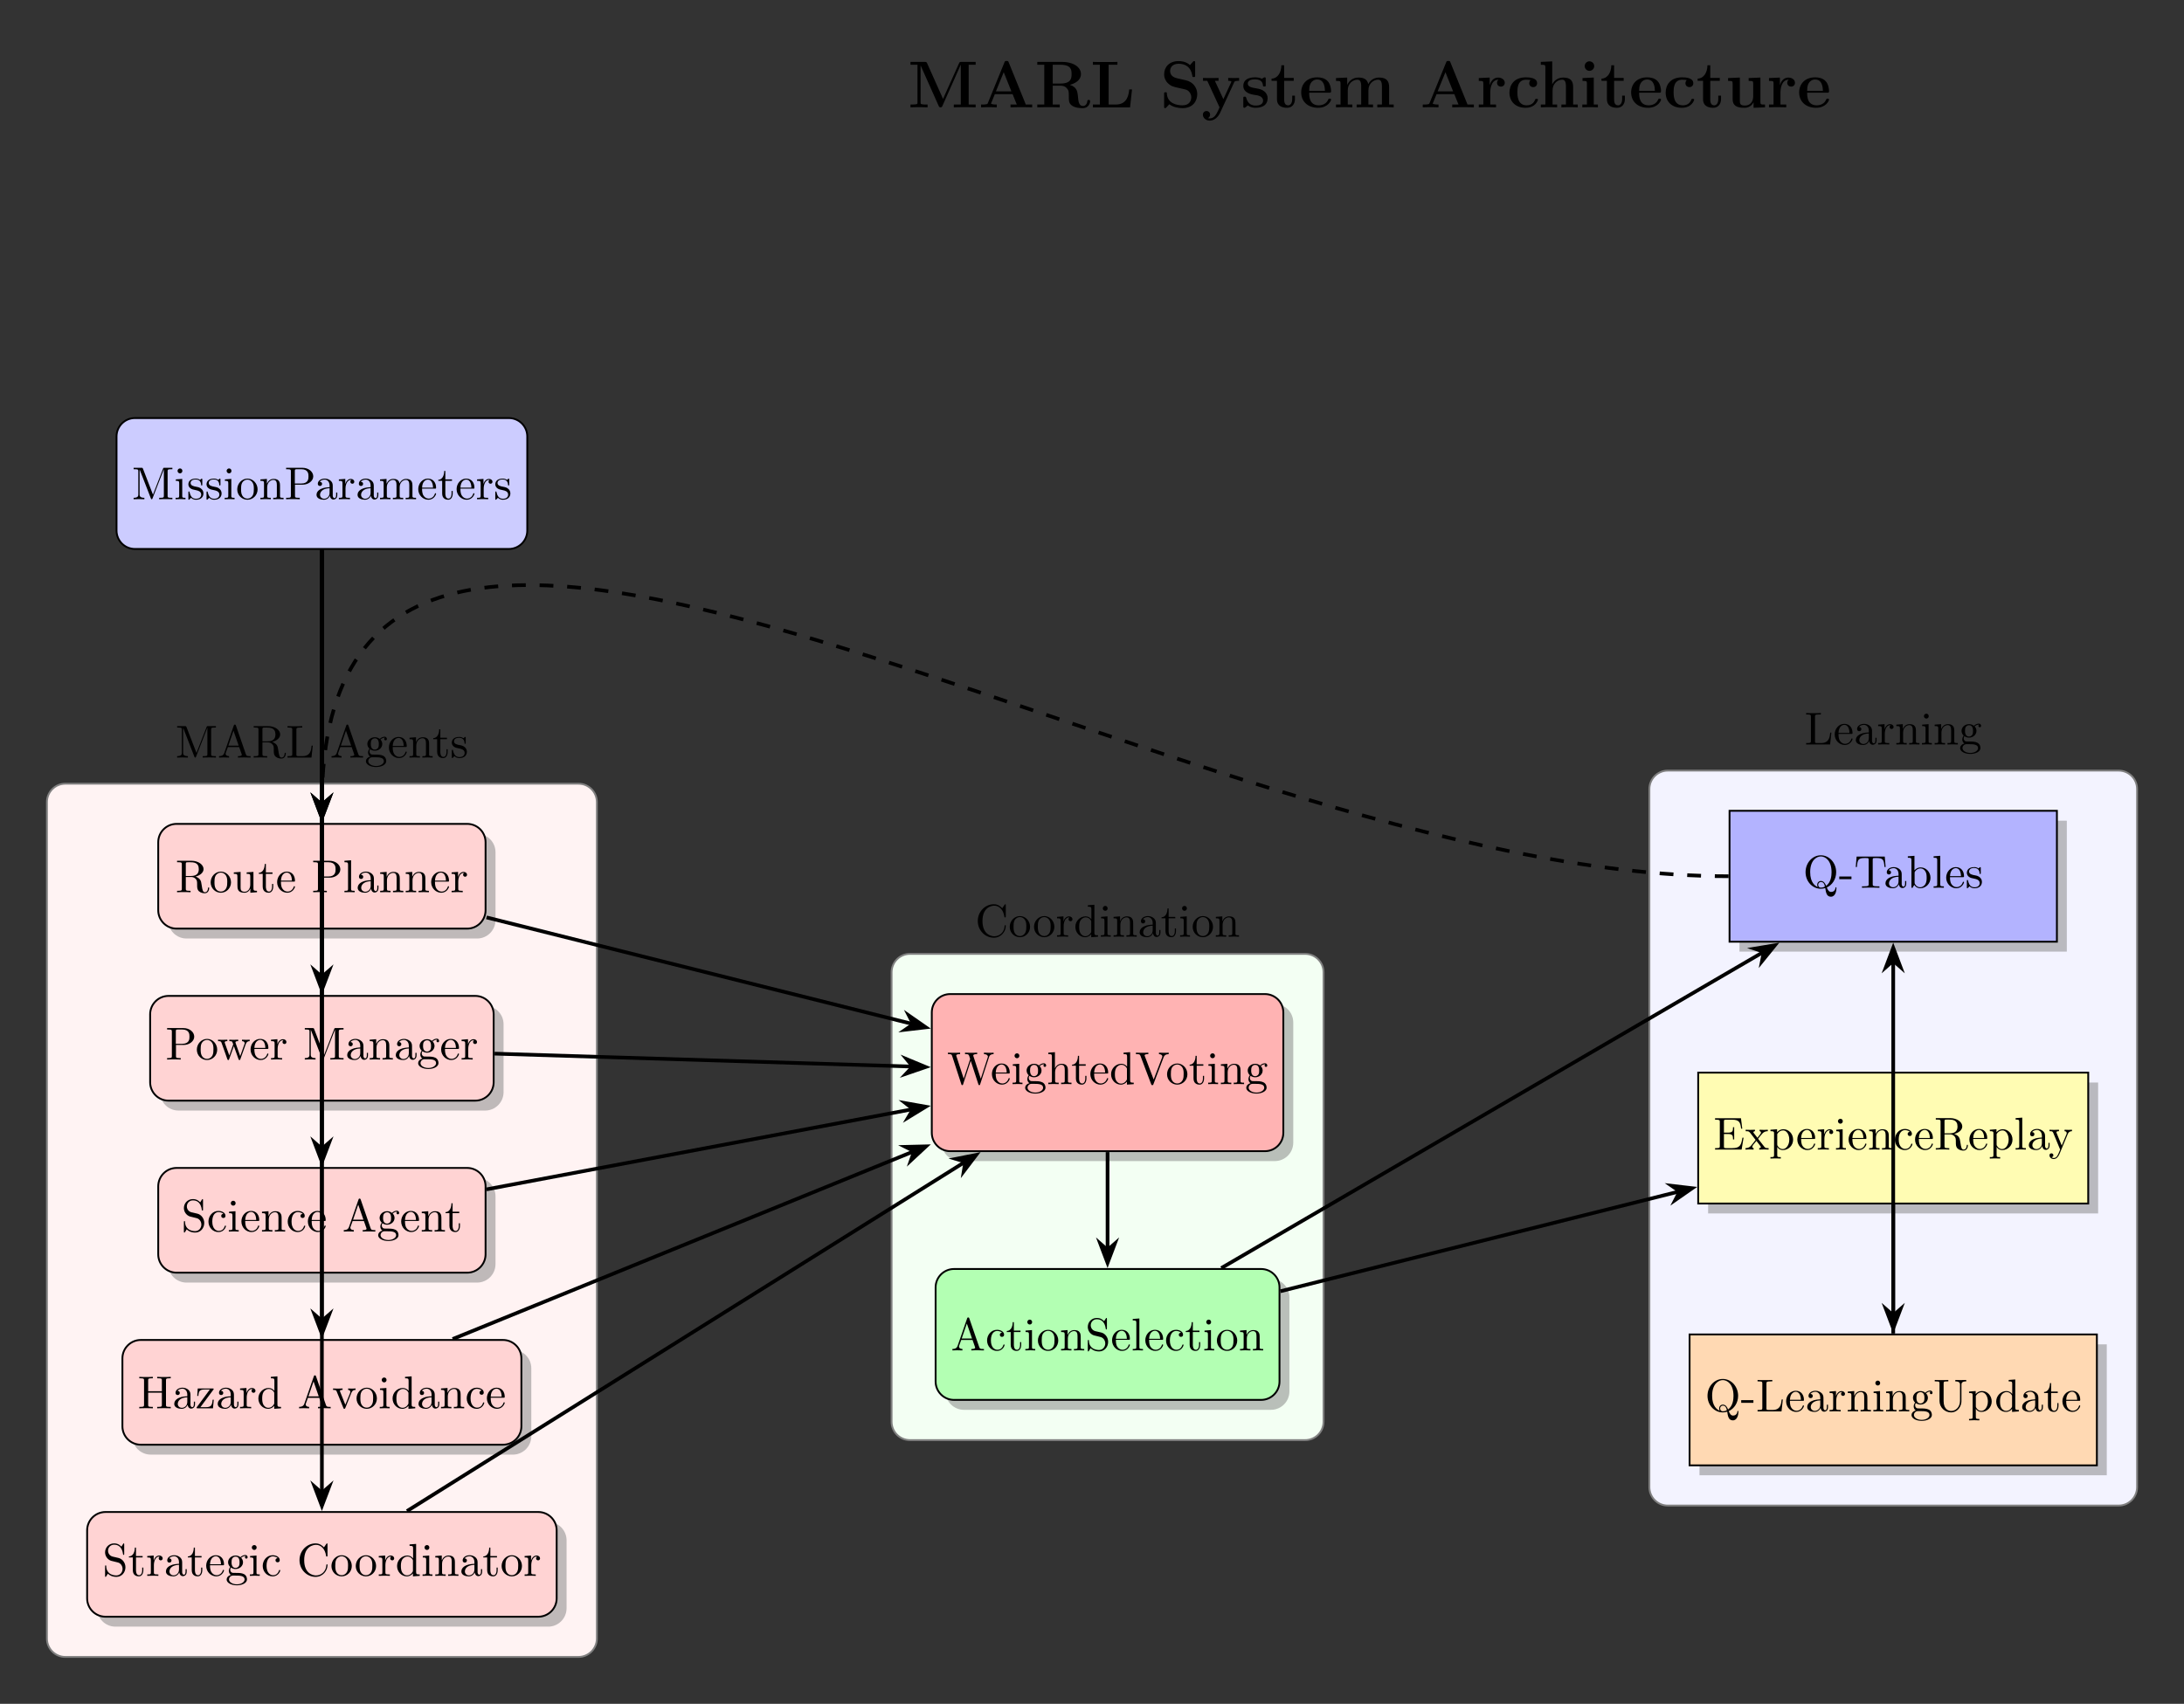<?xml version="1.0" encoding="UTF-8"?>
<svg xmlns="http://www.w3.org/2000/svg" xmlns:xlink="http://www.w3.org/1999/xlink" width="472.795pt" height="368.937pt" viewBox="0 0 472.795 368.937">
<rect x="0" y="0" width="472.795" height="368.937" fill="#333333" stroke="none"/>
<defs>
<g>
<g id="glyph-0-0">
<path d="M 2.406 -6.594 C 2.312 -6.812 2.281 -6.812 2.047 -6.812 L 0.375 -6.812 L 0.375 -6.5 L 0.609 -6.5 C 1.375 -6.5 1.391 -6.391 1.391 -6.031 L 1.391 -1.047 C 1.391 -0.781 1.391 -0.312 0.375 -0.312 L 0.375 0 C 0.719 -0.016 1.203 -0.031 1.531 -0.031 C 1.859 -0.031 2.359 -0.016 2.703 0 L 2.703 -0.312 C 1.672 -0.312 1.672 -0.781 1.672 -1.047 L 1.672 -6.422 L 1.688 -6.422 L 4.094 -0.219 C 4.141 -0.094 4.188 0 4.281 0 C 4.391 0 4.422 -0.078 4.469 -0.188 L 6.922 -6.5 L 6.922 -0.781 C 6.922 -0.422 6.906 -0.312 6.141 -0.312 L 5.906 -0.312 L 5.906 0 C 6.266 -0.031 6.953 -0.031 7.344 -0.031 C 7.719 -0.031 8.391 -0.031 8.766 0 L 8.766 -0.312 L 8.516 -0.312 C 7.75 -0.312 7.734 -0.422 7.734 -0.781 L 7.734 -6.031 C 7.734 -6.391 7.75 -6.5 8.516 -6.5 L 8.766 -6.5 L 8.766 -6.812 L 7.078 -6.812 C 6.812 -6.812 6.812 -6.797 6.75 -6.625 L 4.562 -1 Z M 2.406 -6.594 "/>
</g>
<g id="glyph-0-1">
<path d="M 3.969 -6.938 C 3.922 -7.062 3.891 -7.141 3.734 -7.141 C 3.578 -7.141 3.547 -7.078 3.5 -6.938 L 1.438 -0.984 C 1.25 -0.469 0.859 -0.312 0.312 -0.312 L 0.312 0 C 0.547 -0.016 0.984 -0.031 1.328 -0.031 C 1.641 -0.031 2.156 -0.016 2.484 0 L 2.484 -0.312 C 1.984 -0.312 1.734 -0.562 1.734 -0.812 C 1.734 -0.844 1.75 -0.953 1.75 -0.969 L 2.219 -2.266 L 4.672 -2.266 L 5.203 -0.75 C 5.219 -0.703 5.234 -0.641 5.234 -0.609 C 5.234 -0.312 4.672 -0.312 4.406 -0.312 L 4.406 0 C 4.766 -0.031 5.469 -0.031 5.844 -0.031 C 6.266 -0.031 6.734 -0.016 7.141 0 L 7.141 -0.312 L 6.969 -0.312 C 6.375 -0.312 6.234 -0.375 6.125 -0.703 Z M 3.438 -5.828 L 4.562 -2.578 L 2.328 -2.578 Z M 3.438 -5.828 "/>
</g>
<g id="glyph-0-2">
<path d="M 2.234 -3.516 L 2.234 -6.094 C 2.234 -6.328 2.234 -6.453 2.453 -6.484 C 2.547 -6.5 2.844 -6.5 3.047 -6.5 C 3.938 -6.5 5.047 -6.453 5.047 -5.016 C 5.047 -4.328 4.812 -3.516 3.344 -3.516 Z M 4.344 -3.391 C 5.297 -3.625 6.078 -4.234 6.078 -5.016 C 6.078 -5.969 4.938 -6.812 3.484 -6.812 L 0.344 -6.812 L 0.344 -6.5 L 0.594 -6.5 C 1.359 -6.5 1.375 -6.391 1.375 -6.031 L 1.375 -0.781 C 1.375 -0.422 1.359 -0.312 0.594 -0.312 L 0.344 -0.312 L 0.344 0 C 0.703 -0.031 1.422 -0.031 1.797 -0.031 C 2.188 -0.031 2.906 -0.031 3.266 0 L 3.266 -0.312 L 3.016 -0.312 C 2.25 -0.312 2.234 -0.422 2.234 -0.781 L 2.234 -3.297 L 3.375 -3.297 C 3.531 -3.297 3.953 -3.297 4.312 -2.953 C 4.688 -2.609 4.688 -2.297 4.688 -1.625 C 4.688 -0.984 4.688 -0.578 5.094 -0.203 C 5.5 0.156 6.047 0.219 6.344 0.219 C 7.125 0.219 7.297 -0.594 7.297 -0.875 C 7.297 -0.938 7.297 -1.047 7.172 -1.047 C 7.062 -1.047 7.062 -0.953 7.047 -0.891 C 6.984 -0.172 6.641 0 6.391 0 C 5.906 0 5.828 -0.516 5.688 -1.438 L 5.547 -2.234 C 5.375 -2.875 4.891 -3.203 4.344 -3.391 Z M 4.344 -3.391 "/>
</g>
<g id="glyph-0-3">
<path d="M 5.797 -2.578 L 5.547 -2.578 C 5.438 -1.562 5.297 -0.312 3.547 -0.312 L 2.734 -0.312 C 2.266 -0.312 2.25 -0.375 2.25 -0.703 L 2.25 -6.016 C 2.25 -6.359 2.25 -6.5 3.188 -6.5 L 3.516 -6.5 L 3.516 -6.812 C 3.156 -6.781 2.25 -6.781 1.844 -6.781 C 1.453 -6.781 0.672 -6.781 0.328 -6.812 L 0.328 -6.5 L 0.562 -6.5 C 1.328 -6.5 1.359 -6.391 1.359 -6.031 L 1.359 -0.781 C 1.359 -0.422 1.328 -0.312 0.562 -0.312 L 0.328 -0.312 L 0.328 0 L 5.516 0 Z M 5.797 -2.578 "/>
</g>
<g id="glyph-0-4">
<path d="M 2.219 -1.719 C 1.344 -1.719 1.344 -2.719 1.344 -2.938 C 1.344 -3.203 1.359 -3.531 1.5 -3.781 C 1.578 -3.891 1.812 -4.172 2.219 -4.172 C 3.078 -4.172 3.078 -3.188 3.078 -2.953 C 3.078 -2.688 3.078 -2.359 2.922 -2.109 C 2.844 -2 2.609 -1.719 2.219 -1.719 Z M 1.062 -1.328 C 1.062 -1.359 1.062 -1.594 1.219 -1.797 C 1.609 -1.516 2.031 -1.484 2.219 -1.484 C 3.141 -1.484 3.828 -2.172 3.828 -2.938 C 3.828 -3.312 3.672 -3.672 3.422 -3.906 C 3.781 -4.25 4.141 -4.297 4.312 -4.297 C 4.344 -4.297 4.391 -4.297 4.422 -4.281 C 4.312 -4.25 4.25 -4.141 4.25 -4.016 C 4.25 -3.844 4.391 -3.734 4.547 -3.734 C 4.641 -3.734 4.828 -3.797 4.828 -4.031 C 4.828 -4.203 4.719 -4.516 4.328 -4.516 C 4.125 -4.516 3.688 -4.453 3.266 -4.047 C 2.844 -4.375 2.438 -4.406 2.219 -4.406 C 1.281 -4.406 0.594 -3.719 0.594 -2.953 C 0.594 -2.516 0.812 -2.141 1.062 -1.922 C 0.938 -1.781 0.75 -1.453 0.75 -1.094 C 0.75 -0.781 0.891 -0.406 1.203 -0.203 C 0.594 -0.047 0.281 0.391 0.281 0.781 C 0.281 1.5 1.266 2.047 2.484 2.047 C 3.656 2.047 4.688 1.547 4.688 0.766 C 4.688 0.422 4.562 -0.094 4.047 -0.375 C 3.516 -0.641 2.938 -0.641 2.328 -0.641 C 2.078 -0.641 1.656 -0.641 1.578 -0.656 C 1.266 -0.703 1.062 -1 1.062 -1.328 Z M 2.5 1.828 C 1.484 1.828 0.797 1.312 0.797 0.781 C 0.797 0.328 1.172 -0.047 1.609 -0.062 L 2.203 -0.062 C 3.062 -0.062 4.172 -0.062 4.172 0.781 C 4.172 1.328 3.469 1.828 2.5 1.828 Z M 2.5 1.828 "/>
</g>
<g id="glyph-0-5">
<path d="M 1.109 -2.516 C 1.172 -4 2.016 -4.25 2.359 -4.25 C 3.375 -4.25 3.484 -2.906 3.484 -2.516 Z M 1.109 -2.297 L 3.891 -2.297 C 4.109 -2.297 4.141 -2.297 4.141 -2.516 C 4.141 -3.5 3.594 -4.469 2.359 -4.469 C 1.203 -4.469 0.281 -3.438 0.281 -2.188 C 0.281 -0.859 1.328 0.109 2.469 0.109 C 3.688 0.109 4.141 -1 4.141 -1.188 C 4.141 -1.281 4.062 -1.312 4 -1.312 C 3.922 -1.312 3.891 -1.25 3.875 -1.172 C 3.531 -0.141 2.625 -0.141 2.531 -0.141 C 2.031 -0.141 1.641 -0.438 1.406 -0.812 C 1.109 -1.281 1.109 -1.938 1.109 -2.297 Z M 1.109 -2.297 "/>
</g>
<g id="glyph-0-6">
<path d="M 1.094 -3.422 L 1.094 -0.75 C 1.094 -0.312 0.984 -0.312 0.312 -0.312 L 0.312 0 C 0.672 -0.016 1.172 -0.031 1.453 -0.031 C 1.703 -0.031 2.219 -0.016 2.562 0 L 2.562 -0.312 C 1.891 -0.312 1.781 -0.312 1.781 -0.75 L 1.781 -2.594 C 1.781 -3.625 2.5 -4.188 3.125 -4.188 C 3.766 -4.188 3.875 -3.656 3.875 -3.078 L 3.875 -0.75 C 3.875 -0.312 3.766 -0.312 3.094 -0.312 L 3.094 0 C 3.438 -0.016 3.953 -0.031 4.219 -0.031 C 4.469 -0.031 5 -0.016 5.328 0 L 5.328 -0.312 C 4.812 -0.312 4.562 -0.312 4.562 -0.609 L 4.562 -2.516 C 4.562 -3.375 4.562 -3.672 4.25 -4.031 C 4.109 -4.203 3.781 -4.406 3.203 -4.406 C 2.469 -4.406 2 -3.984 1.719 -3.359 L 1.719 -4.406 L 0.312 -4.297 L 0.312 -3.984 C 1.016 -3.984 1.094 -3.922 1.094 -3.422 Z M 1.094 -3.422 "/>
</g>
<g id="glyph-0-7">
<path d="M 1.719 -3.984 L 3.156 -3.984 L 3.156 -4.297 L 1.719 -4.297 L 1.719 -6.125 L 1.469 -6.125 C 1.469 -5.312 1.172 -4.25 0.188 -4.203 L 0.188 -3.984 L 1.031 -3.984 L 1.031 -1.234 C 1.031 -0.016 1.969 0.109 2.328 0.109 C 3.031 0.109 3.312 -0.594 3.312 -1.234 L 3.312 -1.797 L 3.062 -1.797 L 3.062 -1.25 C 3.062 -0.516 2.766 -0.141 2.391 -0.141 C 1.719 -0.141 1.719 -1.047 1.719 -1.219 Z M 1.719 -3.984 "/>
</g>
<g id="glyph-0-8">
<path d="M 2.078 -1.938 C 2.297 -1.891 3.109 -1.734 3.109 -1.016 C 3.109 -0.516 2.766 -0.109 1.984 -0.109 C 1.141 -0.109 0.781 -0.672 0.594 -1.531 C 0.562 -1.656 0.562 -1.688 0.453 -1.688 C 0.328 -1.688 0.328 -1.625 0.328 -1.453 L 0.328 -0.125 C 0.328 0.047 0.328 0.109 0.438 0.109 C 0.484 0.109 0.5 0.094 0.688 -0.094 C 0.703 -0.109 0.703 -0.125 0.891 -0.312 C 1.328 0.094 1.781 0.109 1.984 0.109 C 3.125 0.109 3.594 -0.562 3.594 -1.281 C 3.594 -1.797 3.297 -2.109 3.172 -2.219 C 2.844 -2.547 2.453 -2.625 2.031 -2.703 C 1.469 -2.812 0.812 -2.938 0.812 -3.516 C 0.812 -3.875 1.062 -4.281 1.922 -4.281 C 3.016 -4.281 3.078 -3.375 3.094 -3.078 C 3.094 -2.984 3.188 -2.984 3.203 -2.984 C 3.344 -2.984 3.344 -3.031 3.344 -3.219 L 3.344 -4.234 C 3.344 -4.391 3.344 -4.469 3.234 -4.469 C 3.188 -4.469 3.156 -4.469 3.031 -4.344 C 3 -4.312 2.906 -4.219 2.859 -4.188 C 2.484 -4.469 2.078 -4.469 1.922 -4.469 C 0.703 -4.469 0.328 -3.797 0.328 -3.234 C 0.328 -2.891 0.484 -2.609 0.75 -2.391 C 1.078 -2.141 1.359 -2.078 2.078 -1.938 Z M 2.078 -1.938 "/>
</g>
<g id="glyph-0-9">
<path d="M 0.562 -3.406 C 0.562 -1.344 2.172 0.219 4.031 0.219 C 5.656 0.219 6.625 -1.172 6.625 -2.328 C 6.625 -2.422 6.625 -2.5 6.5 -2.5 C 6.391 -2.5 6.391 -2.438 6.375 -2.328 C 6.297 -0.906 5.234 -0.094 4.141 -0.094 C 3.531 -0.094 1.578 -0.422 1.578 -3.406 C 1.578 -6.375 3.531 -6.719 4.141 -6.719 C 5.219 -6.719 6.109 -5.812 6.312 -4.359 C 6.328 -4.219 6.328 -4.188 6.469 -4.188 C 6.625 -4.188 6.625 -4.219 6.625 -4.422 L 6.625 -6.781 C 6.625 -6.953 6.625 -7.031 6.516 -7.031 C 6.484 -7.031 6.438 -7.031 6.359 -6.906 L 5.859 -6.172 C 5.5 -6.531 4.984 -7.031 4.031 -7.031 C 2.156 -7.031 0.562 -5.438 0.562 -3.406 Z M 0.562 -3.406 "/>
</g>
<g id="glyph-0-10">
<path d="M 4.688 -2.141 C 4.688 -3.406 3.703 -4.469 2.5 -4.469 C 1.25 -4.469 0.281 -3.375 0.281 -2.141 C 0.281 -0.844 1.312 0.109 2.484 0.109 C 3.688 0.109 4.688 -0.875 4.688 -2.141 Z M 2.5 -0.141 C 2.062 -0.141 1.625 -0.344 1.359 -0.812 C 1.109 -1.25 1.109 -1.859 1.109 -2.219 C 1.109 -2.609 1.109 -3.141 1.344 -3.578 C 1.609 -4.031 2.078 -4.25 2.484 -4.25 C 2.922 -4.25 3.344 -4.031 3.609 -3.594 C 3.875 -3.172 3.875 -2.594 3.875 -2.219 C 3.875 -1.859 3.875 -1.312 3.656 -0.875 C 3.422 -0.422 2.984 -0.141 2.5 -0.141 Z M 2.5 -0.141 "/>
</g>
<g id="glyph-0-11">
<path d="M 1.672 -3.312 L 1.672 -4.406 L 0.281 -4.297 L 0.281 -3.984 C 0.984 -3.984 1.062 -3.922 1.062 -3.422 L 1.062 -0.75 C 1.062 -0.312 0.953 -0.312 0.281 -0.312 L 0.281 0 C 0.672 -0.016 1.141 -0.031 1.422 -0.031 C 1.812 -0.031 2.281 -0.031 2.688 0 L 2.688 -0.312 L 2.469 -0.312 C 1.734 -0.312 1.719 -0.422 1.719 -0.781 L 1.719 -2.312 C 1.719 -3.297 2.141 -4.188 2.891 -4.188 C 2.953 -4.188 2.984 -4.188 3 -4.172 C 2.969 -4.172 2.766 -4.047 2.766 -3.781 C 2.766 -3.516 2.984 -3.359 3.203 -3.359 C 3.375 -3.359 3.625 -3.484 3.625 -3.797 C 3.625 -4.109 3.312 -4.406 2.891 -4.406 C 2.156 -4.406 1.797 -3.734 1.672 -3.312 Z M 1.672 -3.312 "/>
</g>
<g id="glyph-0-12">
<path d="M 3.781 -0.547 L 3.781 0.109 L 5.25 0 L 5.25 -0.312 C 4.562 -0.312 4.469 -0.375 4.469 -0.875 L 4.469 -6.922 L 3.047 -6.812 L 3.047 -6.5 C 3.734 -6.5 3.812 -6.438 3.812 -5.938 L 3.812 -3.781 C 3.531 -4.141 3.094 -4.406 2.562 -4.406 C 1.391 -4.406 0.344 -3.422 0.344 -2.141 C 0.344 -0.875 1.312 0.109 2.453 0.109 C 3.094 0.109 3.531 -0.234 3.781 -0.547 Z M 3.781 -3.219 L 3.781 -1.172 C 3.781 -1 3.781 -0.984 3.672 -0.812 C 3.375 -0.328 2.938 -0.109 2.5 -0.109 C 2.047 -0.109 1.688 -0.375 1.453 -0.75 C 1.203 -1.156 1.172 -1.719 1.172 -2.141 C 1.172 -2.5 1.188 -3.094 1.469 -3.547 C 1.688 -3.859 2.062 -4.188 2.609 -4.188 C 2.953 -4.188 3.375 -4.031 3.672 -3.594 C 3.781 -3.422 3.781 -3.406 3.781 -3.219 Z M 3.781 -3.219 "/>
</g>
<g id="glyph-0-13">
<path d="M 1.766 -4.406 L 0.375 -4.297 L 0.375 -3.984 C 1.016 -3.984 1.109 -3.922 1.109 -3.438 L 1.109 -0.75 C 1.109 -0.312 1 -0.312 0.328 -0.312 L 0.328 0 C 0.641 -0.016 1.188 -0.031 1.422 -0.031 C 1.781 -0.031 2.125 -0.016 2.469 0 L 2.469 -0.312 C 1.797 -0.312 1.766 -0.359 1.766 -0.75 Z M 1.797 -6.141 C 1.797 -6.453 1.562 -6.672 1.281 -6.672 C 0.969 -6.672 0.75 -6.406 0.75 -6.141 C 0.75 -5.875 0.969 -5.609 1.281 -5.609 C 1.562 -5.609 1.797 -5.828 1.797 -6.141 Z M 1.797 -6.141 "/>
</g>
<g id="glyph-0-14">
<path d="M 3.312 -0.75 C 3.359 -0.359 3.625 0.062 4.094 0.062 C 4.312 0.062 4.922 -0.078 4.922 -0.891 L 4.922 -1.453 L 4.672 -1.453 L 4.672 -0.891 C 4.672 -0.312 4.422 -0.25 4.312 -0.25 C 3.984 -0.25 3.938 -0.703 3.938 -0.75 L 3.938 -2.734 C 3.938 -3.156 3.938 -3.547 3.578 -3.922 C 3.188 -4.312 2.688 -4.469 2.219 -4.469 C 1.391 -4.469 0.703 -4 0.703 -3.344 C 0.703 -3.047 0.906 -2.875 1.172 -2.875 C 1.453 -2.875 1.625 -3.078 1.625 -3.328 C 1.625 -3.453 1.578 -3.781 1.109 -3.781 C 1.391 -4.141 1.875 -4.25 2.188 -4.25 C 2.688 -4.25 3.25 -3.859 3.25 -2.969 L 3.25 -2.609 C 2.734 -2.578 2.047 -2.547 1.422 -2.25 C 0.672 -1.906 0.422 -1.391 0.422 -0.953 C 0.422 -0.141 1.391 0.109 2.016 0.109 C 2.672 0.109 3.125 -0.297 3.312 -0.75 Z M 3.25 -2.391 L 3.25 -1.391 C 3.25 -0.453 2.531 -0.109 2.078 -0.109 C 1.594 -0.109 1.188 -0.453 1.188 -0.953 C 1.188 -1.5 1.609 -2.328 3.25 -2.391 Z M 3.25 -2.391 "/>
</g>
<g id="glyph-0-15">
<path d="M 2.266 -3.156 L 3.953 -3.156 C 5.141 -3.156 6.219 -3.953 6.219 -4.953 C 6.219 -5.938 5.234 -6.812 3.875 -6.812 L 0.344 -6.812 L 0.344 -6.5 L 0.594 -6.5 C 1.359 -6.5 1.375 -6.391 1.375 -6.031 L 1.375 -0.781 C 1.375 -0.422 1.359 -0.312 0.594 -0.312 L 0.344 -0.312 L 0.344 0 C 0.703 -0.031 1.438 -0.031 1.812 -0.031 C 2.188 -0.031 2.938 -0.031 3.297 0 L 3.297 -0.312 L 3.047 -0.312 C 2.281 -0.312 2.266 -0.422 2.266 -0.781 Z M 2.234 -3.406 L 2.234 -6.094 C 2.234 -6.438 2.25 -6.5 2.719 -6.5 L 3.609 -6.5 C 5.188 -6.5 5.188 -5.438 5.188 -4.953 C 5.188 -4.484 5.188 -3.406 3.609 -3.406 Z M 2.234 -3.406 "/>
</g>
<g id="glyph-0-16">
<path d="M 1.094 -3.422 L 1.094 -0.75 C 1.094 -0.312 0.984 -0.312 0.312 -0.312 L 0.312 0 C 0.672 -0.016 1.172 -0.031 1.453 -0.031 C 1.703 -0.031 2.219 -0.016 2.562 0 L 2.562 -0.312 C 1.891 -0.312 1.781 -0.312 1.781 -0.75 L 1.781 -2.594 C 1.781 -3.625 2.5 -4.188 3.125 -4.188 C 3.766 -4.188 3.875 -3.656 3.875 -3.078 L 3.875 -0.75 C 3.875 -0.312 3.766 -0.312 3.094 -0.312 L 3.094 0 C 3.438 -0.016 3.953 -0.031 4.219 -0.031 C 4.469 -0.031 5 -0.016 5.328 0 L 5.328 -0.312 C 4.672 -0.312 4.562 -0.312 4.562 -0.75 L 4.562 -2.594 C 4.562 -3.625 5.266 -4.188 5.906 -4.188 C 6.531 -4.188 6.641 -3.656 6.641 -3.078 L 6.641 -0.75 C 6.641 -0.312 6.531 -0.312 5.859 -0.312 L 5.859 0 C 6.203 -0.016 6.719 -0.031 6.984 -0.031 C 7.25 -0.031 7.766 -0.016 8.109 0 L 8.109 -0.312 C 7.594 -0.312 7.344 -0.312 7.328 -0.609 L 7.328 -2.516 C 7.328 -3.375 7.328 -3.672 7.016 -4.031 C 6.875 -4.203 6.547 -4.406 5.969 -4.406 C 5.141 -4.406 4.688 -3.812 4.531 -3.422 C 4.391 -4.297 3.656 -4.406 3.203 -4.406 C 2.469 -4.406 2 -3.984 1.719 -3.359 L 1.719 -4.406 L 0.312 -4.297 L 0.312 -3.984 C 1.016 -3.984 1.094 -3.922 1.094 -3.422 Z M 1.094 -3.422 "/>
</g>
<g id="glyph-0-17">
<path d="M 3.891 -0.781 L 3.891 0.109 L 5.328 0 L 5.328 -0.312 C 4.641 -0.312 4.562 -0.375 4.562 -0.875 L 4.562 -4.406 L 3.094 -4.297 L 3.094 -3.984 C 3.781 -3.984 3.875 -3.922 3.875 -3.422 L 3.875 -1.656 C 3.875 -0.781 3.391 -0.109 2.656 -0.109 C 1.828 -0.109 1.781 -0.578 1.781 -1.094 L 1.781 -4.406 L 0.312 -4.297 L 0.312 -3.984 C 1.094 -3.984 1.094 -3.953 1.094 -3.078 L 1.094 -1.578 C 1.094 -0.797 1.094 0.109 2.609 0.109 C 3.172 0.109 3.609 -0.172 3.891 -0.781 Z M 3.891 -0.781 "/>
</g>
<g id="glyph-0-18">
<path d="M 1.766 -6.922 L 0.328 -6.812 L 0.328 -6.5 C 1.031 -6.5 1.109 -6.438 1.109 -5.938 L 1.109 -0.75 C 1.109 -0.312 1 -0.312 0.328 -0.312 L 0.328 0 C 0.656 -0.016 1.188 -0.031 1.438 -0.031 C 1.688 -0.031 2.172 -0.016 2.547 0 L 2.547 -0.312 C 1.875 -0.312 1.766 -0.312 1.766 -0.75 Z M 1.766 -6.922 "/>
</g>
<g id="glyph-0-19">
<path d="M 6.172 -3.344 C 6.344 -3.844 6.656 -3.984 7.016 -3.984 L 7.016 -4.297 C 6.781 -4.281 6.5 -4.266 6.281 -4.266 C 5.984 -4.266 5.547 -4.281 5.359 -4.297 L 5.359 -3.984 C 5.719 -3.984 5.938 -3.797 5.938 -3.516 C 5.938 -3.453 5.938 -3.422 5.875 -3.297 L 4.969 -0.75 L 3.984 -3.531 C 3.953 -3.656 3.938 -3.672 3.938 -3.719 C 3.938 -3.984 4.328 -3.984 4.531 -3.984 L 4.531 -4.297 C 4.234 -4.281 3.734 -4.266 3.484 -4.266 C 3.188 -4.266 2.906 -4.281 2.609 -4.297 L 2.609 -3.984 C 2.969 -3.984 3.125 -3.969 3.234 -3.844 C 3.281 -3.781 3.391 -3.484 3.453 -3.297 L 2.609 -0.875 L 1.656 -3.531 C 1.609 -3.656 1.609 -3.672 1.609 -3.719 C 1.609 -3.984 2 -3.984 2.188 -3.984 L 2.188 -4.297 C 1.891 -4.281 1.328 -4.266 1.109 -4.266 C 1.062 -4.266 0.531 -4.281 0.172 -4.297 L 0.172 -3.984 C 0.672 -3.984 0.797 -3.953 0.922 -3.641 L 2.172 -0.109 C 2.219 0.031 2.25 0.109 2.375 0.109 C 2.516 0.109 2.531 0.047 2.578 -0.094 L 3.594 -2.906 L 4.609 -0.078 C 4.641 0.031 4.672 0.109 4.812 0.109 C 4.938 0.109 4.969 0.016 5 -0.078 Z M 6.172 -3.344 "/>
</g>
<g id="glyph-0-20">
<path d="M 3.484 -3.875 L 2.203 -4.172 C 1.578 -4.328 1.203 -4.859 1.203 -5.438 C 1.203 -6.141 1.734 -6.75 2.516 -6.75 C 4.172 -6.75 4.391 -5.109 4.453 -4.672 C 4.469 -4.609 4.469 -4.547 4.578 -4.547 C 4.703 -4.547 4.703 -4.594 4.703 -4.781 L 4.703 -6.781 C 4.703 -6.953 4.703 -7.031 4.594 -7.031 C 4.531 -7.031 4.516 -7.016 4.453 -6.891 L 4.094 -6.328 C 3.797 -6.625 3.391 -7.031 2.5 -7.031 C 1.391 -7.031 0.562 -6.156 0.562 -5.094 C 0.562 -4.266 1.094 -3.531 1.859 -3.266 C 1.969 -3.234 2.484 -3.109 3.188 -2.938 C 3.453 -2.875 3.75 -2.797 4.031 -2.438 C 4.234 -2.172 4.344 -1.844 4.344 -1.516 C 4.344 -0.812 3.844 -0.094 3 -0.094 C 2.719 -0.094 1.953 -0.141 1.422 -0.625 C 0.844 -1.172 0.812 -1.797 0.812 -2.156 C 0.797 -2.266 0.719 -2.266 0.688 -2.266 C 0.562 -2.266 0.562 -2.188 0.562 -2.016 L 0.562 -0.016 C 0.562 0.156 0.562 0.219 0.672 0.219 C 0.734 0.219 0.75 0.203 0.812 0.094 C 0.812 0.078 0.844 0.047 1.172 -0.484 C 1.484 -0.141 2.125 0.219 3.016 0.219 C 4.172 0.219 4.969 -0.75 4.969 -1.859 C 4.969 -2.844 4.312 -3.672 3.484 -3.875 Z M 3.484 -3.875 "/>
</g>
<g id="glyph-0-21">
<path d="M 1.172 -2.172 C 1.172 -3.797 1.984 -4.219 2.516 -4.219 C 2.609 -4.219 3.234 -4.203 3.578 -3.844 C 3.172 -3.812 3.109 -3.516 3.109 -3.391 C 3.109 -3.125 3.297 -2.938 3.562 -2.938 C 3.828 -2.938 4.031 -3.094 4.031 -3.406 C 4.031 -4.078 3.266 -4.469 2.5 -4.469 C 1.25 -4.469 0.344 -3.391 0.344 -2.156 C 0.344 -0.875 1.328 0.109 2.484 0.109 C 3.812 0.109 4.141 -1.094 4.141 -1.188 C 4.141 -1.281 4.031 -1.281 4 -1.281 C 3.922 -1.281 3.891 -1.25 3.875 -1.188 C 3.594 -0.266 2.938 -0.141 2.578 -0.141 C 2.047 -0.141 1.172 -0.562 1.172 -2.172 Z M 1.172 -2.172 "/>
</g>
<g id="glyph-0-22">
<path d="M 6.109 -6.031 C 6.109 -6.391 6.125 -6.5 6.891 -6.5 L 7.141 -6.5 L 7.141 -6.812 C 6.781 -6.781 6.047 -6.781 5.672 -6.781 C 5.297 -6.781 4.547 -6.781 4.203 -6.812 L 4.203 -6.5 L 4.438 -6.5 C 5.203 -6.5 5.219 -6.391 5.219 -6.031 L 5.219 -3.703 L 2.25 -3.703 L 2.25 -6.031 C 2.25 -6.391 2.266 -6.5 3.031 -6.5 L 3.266 -6.5 L 3.266 -6.812 C 2.922 -6.781 2.188 -6.781 1.797 -6.781 C 1.422 -6.781 0.672 -6.781 0.328 -6.812 L 0.328 -6.5 L 0.562 -6.5 C 1.328 -6.5 1.359 -6.391 1.359 -6.031 L 1.359 -0.781 C 1.359 -0.422 1.328 -0.312 0.562 -0.312 L 0.328 -0.312 L 0.328 0 C 0.672 -0.031 1.422 -0.031 1.797 -0.031 C 2.172 -0.031 2.922 -0.031 3.266 0 L 3.266 -0.312 L 3.031 -0.312 C 2.266 -0.312 2.25 -0.422 2.25 -0.781 L 2.25 -3.391 L 5.219 -3.391 L 5.219 -0.781 C 5.219 -0.422 5.203 -0.312 4.438 -0.312 L 4.203 -0.312 L 4.203 0 C 4.547 -0.031 5.281 -0.031 5.656 -0.031 C 6.047 -0.031 6.781 -0.031 7.141 0 L 7.141 -0.312 L 6.891 -0.312 C 6.125 -0.312 6.109 -0.422 6.109 -0.781 Z M 6.109 -6.031 "/>
</g>
<g id="glyph-0-23">
<path d="M 3.891 -4 C 3.984 -4.109 3.984 -4.125 3.984 -4.172 C 3.984 -4.297 3.891 -4.297 3.719 -4.297 L 0.531 -4.297 L 0.422 -2.688 L 0.672 -2.688 C 0.734 -3.703 0.922 -4.078 2.016 -4.078 L 3.156 -4.078 L 0.375 -0.312 C 0.281 -0.203 0.281 -0.188 0.281 -0.141 C 0.281 0 0.344 0 0.531 0 L 3.828 0 L 4 -1.859 L 3.75 -1.859 C 3.656 -0.688 3.453 -0.25 2.297 -0.25 L 1.109 -0.25 Z M 3.891 -4 "/>
</g>
<g id="glyph-0-24">
<path d="M 4.141 -3.312 C 4.234 -3.547 4.406 -3.984 5.062 -3.984 L 5.062 -4.297 C 4.828 -4.281 4.547 -4.266 4.312 -4.266 C 4.078 -4.266 3.625 -4.281 3.453 -4.297 L 3.453 -3.984 C 3.812 -3.984 3.922 -3.75 3.922 -3.562 C 3.922 -3.469 3.906 -3.422 3.875 -3.312 L 2.844 -0.781 L 1.734 -3.562 C 1.672 -3.688 1.672 -3.703 1.672 -3.734 C 1.672 -3.984 2.062 -3.984 2.25 -3.984 L 2.25 -4.297 C 1.938 -4.281 1.391 -4.266 1.156 -4.266 C 0.891 -4.266 0.484 -4.281 0.188 -4.297 L 0.188 -3.984 C 0.812 -3.984 0.859 -3.922 0.984 -3.625 L 2.422 -0.078 C 2.484 0.062 2.5 0.109 2.625 0.109 C 2.766 0.109 2.797 0.016 2.844 -0.078 Z M 4.141 -3.312 "/>
</g>
<g id="glyph-0-25">
<path d="M 9.062 -5.828 C 9.234 -6.406 9.672 -6.5 10.062 -6.5 L 10.062 -6.812 C 9.766 -6.781 9.453 -6.781 9.156 -6.781 C 8.859 -6.781 8.219 -6.797 7.969 -6.812 L 7.969 -6.5 C 8.641 -6.484 8.828 -6.156 8.828 -5.969 C 8.828 -5.906 8.797 -5.828 8.781 -5.766 L 7.281 -1.172 L 5.688 -6.047 C 5.688 -6.094 5.656 -6.156 5.656 -6.203 C 5.656 -6.5 6.234 -6.5 6.5 -6.5 L 6.5 -6.812 C 6.141 -6.781 5.469 -6.781 5.078 -6.781 C 4.703 -6.781 4.281 -6.797 3.875 -6.812 L 3.875 -6.5 C 4.438 -6.5 4.641 -6.5 4.766 -6.141 L 4.984 -5.438 L 3.594 -1.172 L 2 -6.078 C 1.984 -6.094 1.969 -6.172 1.969 -6.203 C 1.969 -6.5 2.547 -6.5 2.812 -6.5 L 2.812 -6.812 C 2.453 -6.781 1.781 -6.781 1.391 -6.781 C 1.016 -6.781 0.594 -6.797 0.172 -6.812 L 0.172 -6.5 C 0.922 -6.5 0.969 -6.453 1.094 -6.078 L 3.078 0.031 C 3.109 0.125 3.141 0.219 3.266 0.219 C 3.406 0.219 3.422 0.156 3.469 0.016 L 5.109 -5.047 L 6.766 0.031 C 6.797 0.125 6.828 0.219 6.953 0.219 C 7.094 0.219 7.125 0.156 7.156 0.016 Z M 9.062 -5.828 "/>
</g>
<g id="glyph-0-26">
<path d="M 1.094 -0.75 C 1.094 -0.312 0.984 -0.312 0.312 -0.312 L 0.312 0 C 0.672 -0.016 1.172 -0.031 1.453 -0.031 C 1.703 -0.031 2.219 -0.016 2.562 0 L 2.562 -0.312 C 1.891 -0.312 1.781 -0.312 1.781 -0.75 L 1.781 -2.594 C 1.781 -3.625 2.5 -4.188 3.125 -4.188 C 3.766 -4.188 3.875 -3.656 3.875 -3.078 L 3.875 -0.75 C 3.875 -0.312 3.766 -0.312 3.094 -0.312 L 3.094 0 C 3.438 -0.016 3.953 -0.031 4.219 -0.031 C 4.469 -0.031 5 -0.016 5.328 0 L 5.328 -0.312 C 4.812 -0.312 4.562 -0.312 4.562 -0.609 L 4.562 -2.516 C 4.562 -3.375 4.562 -3.672 4.25 -4.031 C 4.109 -4.203 3.781 -4.406 3.203 -4.406 C 2.359 -4.406 1.922 -3.812 1.75 -3.422 L 1.75 -6.922 L 0.312 -6.812 L 0.312 -6.5 C 1.016 -6.5 1.094 -6.438 1.094 -5.938 Z M 1.094 -0.75 "/>
</g>
<g id="glyph-0-27">
<path d="M 6.188 -5.828 C 6.328 -6.203 6.594 -6.484 7.281 -6.5 L 7.281 -6.812 C 6.969 -6.781 6.562 -6.781 6.312 -6.781 C 6.016 -6.781 5.438 -6.797 5.172 -6.812 L 5.172 -6.5 C 5.688 -6.484 5.906 -6.234 5.906 -6 C 5.906 -5.922 5.875 -5.859 5.859 -5.797 L 4.031 -1 L 2.125 -6.031 C 2.062 -6.172 2.062 -6.188 2.062 -6.203 C 2.062 -6.5 2.625 -6.5 2.875 -6.5 L 2.875 -6.812 C 2.516 -6.781 1.828 -6.781 1.453 -6.781 C 0.984 -6.781 0.547 -6.797 0.188 -6.812 L 0.188 -6.5 C 0.844 -6.5 1.031 -6.5 1.172 -6.125 L 3.484 0 C 3.547 0.188 3.594 0.219 3.734 0.219 C 3.891 0.219 3.922 0.172 3.969 0.031 Z M 6.188 -5.828 "/>
</g>
<g id="glyph-0-28">
<path d="M 3.203 -0.156 C 2.672 -0.359 1.562 -1.094 1.562 -3.375 C 1.562 -5.969 2.953 -6.781 3.875 -6.781 C 4.828 -6.781 6.188 -5.922 6.188 -3.375 C 6.188 -2.609 6.078 -1.203 5.016 -0.422 C 4.797 -0.984 4.469 -1.469 3.891 -1.469 C 3.375 -1.469 3.078 -1.047 3.078 -0.641 C 3.078 -0.375 3.203 -0.172 3.203 -0.156 Z M 4.75 -0.266 C 4.422 -0.062 4.094 -0.031 3.875 -0.031 C 3.375 -0.031 3.297 -0.484 3.297 -0.641 C 3.297 -0.922 3.5 -1.25 3.891 -1.25 C 4.422 -1.25 4.641 -0.844 4.75 -0.266 Z M 5.156 -0.062 C 6.344 -0.594 7.188 -1.875 7.188 -3.375 C 7.188 -5.406 5.688 -7.031 3.875 -7.031 C 2.078 -7.031 0.562 -5.438 0.562 -3.375 C 0.562 -1.359 2.062 0.219 3.875 0.219 C 4.188 0.219 4.531 0.156 4.828 0.062 C 4.969 1.016 5.109 1.938 6.047 1.938 C 7.062 1.938 7.25 0.609 7.25 0.094 C 7.25 0 7.25 -0.109 7.141 -0.109 C 7.047 -0.109 7.031 -0.031 7.031 0.062 C 6.969 0.609 6.547 0.906 6.125 0.906 C 5.656 0.906 5.406 0.562 5.156 -0.062 Z M 5.156 -0.062 "/>
</g>
<g id="glyph-0-29">
<path d="M 2.75 -1.859 L 2.75 -2.438 L 0.109 -2.438 L 0.109 -1.859 Z M 2.75 -1.859 "/>
</g>
<g id="glyph-0-30">
<path d="M 6.641 -6.75 L 0.547 -6.75 L 0.359 -4.5 L 0.609 -4.5 C 0.75 -6.109 0.891 -6.438 2.406 -6.438 C 2.578 -6.438 2.844 -6.438 2.938 -6.422 C 3.156 -6.375 3.156 -6.266 3.156 -6.047 L 3.156 -0.781 C 3.156 -0.453 3.156 -0.312 2.109 -0.312 L 1.703 -0.312 L 1.703 0 C 2.109 -0.031 3.125 -0.031 3.594 -0.031 C 4.047 -0.031 5.078 -0.031 5.484 0 L 5.484 -0.312 L 5.078 -0.312 C 4.031 -0.312 4.031 -0.453 4.031 -0.781 L 4.031 -6.047 C 4.031 -6.234 4.031 -6.375 4.219 -6.422 C 4.328 -6.438 4.594 -6.438 4.781 -6.438 C 6.297 -6.438 6.438 -6.109 6.578 -4.5 L 6.828 -4.5 Z M 6.641 -6.75 "/>
</g>
<g id="glyph-0-31">
<path d="M 1.719 -3.766 L 1.719 -6.922 L 0.281 -6.812 L 0.281 -6.5 C 0.984 -6.5 1.062 -6.438 1.062 -5.938 L 1.062 0 L 1.312 0 C 1.312 -0.016 1.391 -0.156 1.672 -0.625 C 1.812 -0.391 2.234 0.109 2.969 0.109 C 4.156 0.109 5.188 -0.875 5.188 -2.156 C 5.188 -3.422 4.219 -4.406 3.078 -4.406 C 2.297 -4.406 1.875 -3.938 1.719 -3.766 Z M 1.75 -1.141 L 1.75 -3.188 C 1.75 -3.375 1.75 -3.391 1.859 -3.547 C 2.25 -4.109 2.797 -4.188 3.031 -4.188 C 3.484 -4.188 3.844 -3.922 4.078 -3.547 C 4.344 -3.141 4.359 -2.578 4.359 -2.156 C 4.359 -1.797 4.344 -1.203 4.062 -0.75 C 3.844 -0.438 3.469 -0.109 2.938 -0.109 C 2.484 -0.109 2.125 -0.344 1.891 -0.719 C 1.75 -0.922 1.75 -0.953 1.75 -1.141 Z M 1.75 -1.141 "/>
</g>
<g id="glyph-0-32">
<path d="M 1.359 -0.781 C 1.359 -0.422 1.328 -0.312 0.562 -0.312 L 0.328 -0.312 L 0.328 0 L 6.078 0 L 6.5 -2.578 L 6.25 -2.578 C 6 -1.031 5.766 -0.312 4.062 -0.312 L 2.734 -0.312 C 2.266 -0.312 2.25 -0.375 2.25 -0.703 L 2.25 -3.375 L 3.141 -3.375 C 4.109 -3.375 4.219 -3.047 4.219 -2.203 L 4.469 -2.203 L 4.469 -4.844 L 4.219 -4.844 C 4.219 -3.984 4.109 -3.672 3.141 -3.672 L 2.25 -3.672 L 2.25 -6.078 C 2.25 -6.406 2.266 -6.469 2.734 -6.469 L 4.016 -6.469 C 5.547 -6.469 5.812 -5.922 5.969 -4.531 L 6.219 -4.531 L 5.938 -6.781 L 0.328 -6.781 L 0.328 -6.469 L 0.562 -6.469 C 1.328 -6.469 1.359 -6.359 1.359 -6 Z M 1.359 -0.781 "/>
</g>
<g id="glyph-0-33">
<path d="M 2.859 -2.344 C 3.156 -2.719 3.531 -3.203 3.781 -3.469 C 4.094 -3.828 4.5 -3.984 4.969 -3.984 L 4.969 -4.297 C 4.703 -4.281 4.406 -4.266 4.141 -4.266 C 3.844 -4.266 3.312 -4.281 3.188 -4.297 L 3.188 -3.984 C 3.406 -3.969 3.484 -3.844 3.484 -3.672 C 3.484 -3.516 3.375 -3.391 3.328 -3.328 L 2.719 -2.547 L 1.938 -3.562 C 1.844 -3.656 1.844 -3.672 1.844 -3.734 C 1.844 -3.891 2 -3.984 2.188 -3.984 L 2.188 -4.297 C 1.938 -4.281 1.281 -4.266 1.109 -4.266 C 0.906 -4.266 0.438 -4.281 0.172 -4.297 L 0.172 -3.984 C 0.875 -3.984 0.875 -3.984 1.344 -3.375 L 2.328 -2.094 L 1.391 -0.906 C 0.922 -0.328 0.328 -0.312 0.125 -0.312 L 0.125 0 C 0.375 -0.016 0.688 -0.031 0.953 -0.031 C 1.234 -0.031 1.656 -0.016 1.891 0 L 1.891 -0.312 C 1.672 -0.344 1.609 -0.469 1.609 -0.625 C 1.609 -0.844 1.891 -1.172 2.5 -1.891 L 3.266 -0.891 C 3.344 -0.781 3.469 -0.625 3.469 -0.562 C 3.469 -0.469 3.375 -0.312 3.109 -0.312 L 3.109 0 C 3.406 -0.016 3.969 -0.031 4.188 -0.031 C 4.453 -0.031 4.844 -0.016 5.141 0 L 5.141 -0.312 C 4.609 -0.312 4.422 -0.328 4.203 -0.625 Z M 2.859 -2.344 "/>
</g>
<g id="glyph-0-34">
<path d="M 1.719 -3.75 L 1.719 -4.406 L 0.281 -4.297 L 0.281 -3.984 C 0.984 -3.984 1.062 -3.922 1.062 -3.484 L 1.062 1.172 C 1.062 1.625 0.953 1.625 0.281 1.625 L 0.281 1.938 C 0.625 1.922 1.141 1.906 1.391 1.906 C 1.672 1.906 2.172 1.922 2.516 1.938 L 2.516 1.625 C 1.859 1.625 1.75 1.625 1.75 1.172 L 1.75 -0.594 C 1.797 -0.422 2.219 0.109 2.969 0.109 C 4.156 0.109 5.188 -0.875 5.188 -2.156 C 5.188 -3.422 4.234 -4.406 3.109 -4.406 C 2.328 -4.406 1.906 -3.969 1.719 -3.75 Z M 1.75 -1.141 L 1.75 -3.359 C 2.031 -3.875 2.516 -4.156 3.031 -4.156 C 3.766 -4.156 4.359 -3.281 4.359 -2.156 C 4.359 -0.953 3.672 -0.109 2.938 -0.109 C 2.531 -0.109 2.156 -0.312 1.891 -0.719 C 1.75 -0.922 1.75 -0.938 1.75 -1.141 Z M 1.75 -1.141 "/>
</g>
<g id="glyph-0-35">
<path d="M 4.141 -3.344 C 4.391 -3.984 4.906 -3.984 5.062 -3.984 L 5.062 -4.297 C 4.828 -4.281 4.547 -4.266 4.312 -4.266 C 4.141 -4.266 3.672 -4.281 3.453 -4.297 L 3.453 -3.984 C 3.766 -3.984 3.922 -3.812 3.922 -3.562 C 3.922 -3.453 3.906 -3.438 3.859 -3.312 L 2.844 -0.875 L 1.75 -3.547 C 1.703 -3.656 1.688 -3.688 1.688 -3.734 C 1.688 -3.984 2.047 -3.984 2.25 -3.984 L 2.25 -4.297 C 1.984 -4.281 1.328 -4.266 1.156 -4.266 C 0.891 -4.266 0.484 -4.281 0.188 -4.297 L 0.188 -3.984 C 0.672 -3.984 0.859 -3.984 1 -3.641 L 2.5 0 C 2.438 0.125 2.297 0.453 2.25 0.594 C 2.031 1.141 1.75 1.828 1.109 1.828 C 1.062 1.828 0.828 1.828 0.641 1.641 C 0.953 1.609 1.031 1.391 1.031 1.219 C 1.031 0.969 0.844 0.812 0.609 0.812 C 0.406 0.812 0.188 0.938 0.188 1.234 C 0.188 1.688 0.609 2.047 1.109 2.047 C 1.734 2.047 2.141 1.469 2.375 0.906 Z M 4.141 -3.344 "/>
</g>
<g id="glyph-0-36">
<path d="M 5.797 -2.297 C 5.797 -0.891 4.828 -0.094 3.891 -0.094 C 3.422 -0.094 2.25 -0.344 2.25 -2.234 L 2.25 -6.031 C 2.25 -6.391 2.266 -6.5 3.031 -6.5 L 3.266 -6.5 L 3.266 -6.812 C 2.922 -6.781 2.188 -6.781 1.797 -6.781 C 1.422 -6.781 0.672 -6.781 0.328 -6.812 L 0.328 -6.5 L 0.562 -6.5 C 1.328 -6.5 1.359 -6.391 1.359 -6.031 L 1.359 -2.266 C 1.359 -0.875 2.516 0.219 3.875 0.219 C 5.016 0.219 5.906 -0.703 6.078 -1.844 C 6.109 -2.047 6.109 -2.141 6.109 -2.531 L 6.109 -5.719 C 6.109 -6.047 6.109 -6.5 7.141 -6.5 L 7.141 -6.812 C 6.781 -6.797 6.297 -6.781 5.969 -6.781 C 5.609 -6.781 5.141 -6.797 4.781 -6.812 L 4.781 -6.5 C 5.797 -6.5 5.797 -6.031 5.797 -5.766 Z M 5.797 -2.297 "/>
</g>
<g id="glyph-1-0">
<path d="M 7.641 -1.828 L 4.203 -9.531 C 4.078 -9.844 3.938 -9.844 3.641 -9.844 L 0.594 -9.844 L 0.594 -9.219 L 2.109 -9.219 L 2.109 -1.047 C 2.109 -0.734 2.094 -0.719 1.719 -0.656 C 1.469 -0.625 1.172 -0.609 0.922 -0.609 L 0.594 -0.609 L 0.594 0 C 0.922 -0.031 2.031 -0.031 2.438 -0.031 C 2.844 -0.031 3.969 -0.031 4.297 0 L 4.297 -0.609 L 3.969 -0.609 C 3.578 -0.609 3.562 -0.609 3.219 -0.656 C 2.797 -0.719 2.781 -0.734 2.781 -1.047 L 2.781 -9.047 L 2.797 -9.047 L 6.703 -0.297 C 6.766 -0.141 6.859 0 7.094 0 C 7.344 0 7.438 -0.141 7.5 -0.297 L 11.469 -9.219 L 11.484 -9.219 L 11.484 -0.609 L 9.969 -0.609 L 9.969 0 C 10.359 -0.031 11.844 -0.031 12.328 -0.031 C 12.828 -0.031 14.312 -0.031 14.703 0 L 14.703 -0.609 L 13.188 -0.609 L 13.188 -9.219 L 14.703 -9.219 L 14.703 -9.844 L 11.641 -9.844 C 11.344 -9.844 11.219 -9.844 11.094 -9.531 Z M 7.641 -1.828 "/>
</g>
<g id="glyph-1-1">
<path d="M 6.562 -9.703 C 6.469 -9.969 6.438 -10.047 6.094 -10.047 C 5.734 -10.047 5.703 -9.969 5.609 -9.703 L 2.047 -0.969 C 1.953 -0.734 1.953 -0.703 1.547 -0.656 C 1.188 -0.609 1.141 -0.609 0.812 -0.609 L 0.562 -0.609 L 0.562 0 C 0.938 -0.031 1.797 -0.031 2.203 -0.031 C 2.594 -0.031 3.641 -0.031 3.969 0 L 3.969 -0.609 C 3.656 -0.609 3.109 -0.609 2.719 -0.781 C 2.75 -0.906 2.75 -0.938 2.781 -0.984 L 3.547 -2.859 L 7.391 -2.859 L 8.297 -0.609 L 6.938 -0.609 L 6.938 0 C 7.406 -0.031 8.797 -0.031 9.344 -0.031 C 9.797 -0.031 11.266 -0.031 11.625 0 L 11.625 -0.609 L 10.25 -0.609 Z M 5.469 -7.609 L 7.125 -3.469 L 3.781 -3.469 Z M 5.469 -7.609 "/>
</g>
<g id="glyph-1-2">
<path d="M 7.594 -4.875 C 9.531 -5.391 10 -6.422 10 -7.203 C 10 -8.641 8.484 -9.844 5.844 -9.844 L 0.547 -9.844 L 0.547 -9.219 L 2.062 -9.219 L 2.062 -0.609 L 0.547 -0.609 L 0.547 0 C 0.969 -0.031 2.453 -0.031 2.969 -0.031 C 3.484 -0.031 4.984 -0.031 5.406 0 L 5.406 -0.609 L 3.891 -0.609 L 3.891 -4.688 L 5.594 -4.688 C 6.172 -4.688 6.625 -4.516 6.938 -4.141 C 7.375 -3.656 7.375 -3.344 7.375 -2.375 C 7.375 -1.422 7.375 -0.828 8.109 -0.344 C 8.844 0.156 10.031 0.172 10.344 0.172 C 11.812 0.172 11.984 -1.125 11.984 -1.312 C 11.984 -1.562 11.859 -1.609 11.672 -1.609 C 11.406 -1.609 11.391 -1.5 11.375 -1.312 C 11.297 -0.609 10.859 -0.297 10.453 -0.297 C 9.531 -0.297 9.438 -1.266 9.328 -2.578 C 9.234 -3.344 9.141 -4.406 7.594 -4.875 Z M 5.562 -5.156 L 3.891 -5.156 L 3.891 -9.219 L 5.594 -9.219 C 7.938 -9.219 7.969 -8.047 7.969 -7.203 C 7.969 -6.406 7.953 -5.156 5.562 -5.156 Z M 5.562 -5.156 "/>
</g>
<g id="glyph-1-3">
<path d="M 9.016 -3.875 L 8.406 -3.875 C 8.312 -2.891 8.078 -0.609 5.5 -0.609 L 3.953 -0.609 L 3.953 -9.219 L 5.859 -9.219 L 5.859 -9.844 C 5.156 -9.812 3.891 -9.812 3.125 -9.812 C 2.594 -9.812 0.969 -9.812 0.547 -9.844 L 0.547 -9.219 L 2.062 -9.219 L 2.062 -0.609 L 0.547 -0.609 L 0.547 0 L 8.594 0 Z M 9.016 -3.875 "/>
</g>
<g id="glyph-1-4">
<path d="M 3.641 -6.312 C 2.219 -6.625 2.188 -7.656 2.188 -7.859 C 2.188 -8.594 2.656 -9.438 4.047 -9.438 C 5.438 -9.438 6.688 -8.766 6.984 -6.891 C 7.031 -6.578 7.031 -6.562 7.297 -6.562 C 7.609 -6.562 7.609 -6.609 7.609 -6.938 L 7.609 -9.641 C 7.609 -9.906 7.609 -10.016 7.391 -10.016 C 7.281 -10.016 7.25 -10 7.109 -9.859 L 6.5 -9.156 C 6.141 -9.453 5.422 -10.016 4.031 -10.016 C 1.984 -10.016 0.891 -8.719 0.891 -7.156 C 0.891 -6.203 1.406 -5.516 1.609 -5.328 C 2.359 -4.578 2.75 -4.484 4.25 -4.156 C 5.688 -3.844 5.859 -3.812 6.172 -3.516 C 6.359 -3.328 6.766 -2.922 6.766 -2.188 C 6.766 -1.578 6.469 -0.438 4.859 -0.438 C 3.594 -0.438 1.609 -0.875 1.484 -2.969 C 1.484 -3.234 1.484 -3.266 1.188 -3.266 C 0.891 -3.266 0.891 -3.234 0.891 -2.891 L 0.891 -0.203 C 0.891 0.078 0.891 0.172 1.109 0.172 C 1.203 0.172 1.219 0.156 1.359 0.031 C 1.516 -0.125 1.656 -0.312 2.016 -0.672 C 2.844 -0.016 4.016 0.172 4.875 0.172 C 7.109 0.172 8.062 -1.344 8.062 -2.875 C 8.062 -4.219 7.172 -5.516 5.609 -5.859 Z M 3.641 -6.312 "/>
</g>
<g id="glyph-1-5">
<path d="M 7.094 -5.438 C 7.188 -5.641 7.25 -5.75 8.156 -5.75 L 8.156 -6.375 C 7.672 -6.344 7.609 -6.344 7.031 -6.344 C 6.641 -6.344 6.609 -6.344 5.797 -6.375 L 5.797 -5.75 C 5.812 -5.75 6.484 -5.75 6.484 -5.562 C 6.484 -5.516 6.438 -5.438 6.422 -5.391 L 4.75 -1.781 L 2.906 -5.75 L 3.703 -5.75 L 3.703 -6.375 C 3.359 -6.344 2.375 -6.344 1.984 -6.344 C 1.562 -6.344 0.719 -6.344 0.344 -6.375 L 0.344 -5.75 L 1.266 -5.75 L 3.922 0 C 3.844 0.172 3.641 0.594 3.578 0.766 C 3.266 1.406 2.812 2.391 1.812 2.391 C 1.75 2.391 1.578 2.391 1.422 2.312 C 1.453 2.297 1.875 2.125 1.875 1.578 C 1.875 1.109 1.531 0.797 1.109 0.797 C 0.656 0.797 0.312 1.109 0.312 1.594 C 0.312 2.266 0.953 2.875 1.812 2.875 C 2.984 2.875 3.766 1.812 4.047 1.172 Z M 7.094 -5.438 "/>
</g>
<g id="glyph-1-6">
<path d="M 5.406 -6.125 C 5.406 -6.391 5.406 -6.5 5.188 -6.5 C 5.109 -6.5 5.078 -6.5 4.859 -6.375 C 4.812 -6.328 4.641 -6.219 4.578 -6.188 C 4.172 -6.406 3.641 -6.5 3.125 -6.5 C 2.703 -6.5 0.547 -6.5 0.547 -4.641 C 0.547 -3.125 2.328 -2.812 2.766 -2.734 C 3.156 -2.672 3.625 -2.578 3.688 -2.578 C 4.266 -2.453 4.828 -2.094 4.828 -1.484 C 4.828 -0.391 3.531 -0.391 3.234 -0.391 C 2.5 -0.391 1.594 -0.609 1.188 -2.016 C 1.109 -2.297 1.094 -2.312 0.844 -2.312 C 0.547 -2.312 0.547 -2.266 0.547 -1.938 L 0.547 -0.281 C 0.547 -0.016 0.547 0.094 0.766 0.094 C 0.859 0.094 0.891 0.094 1.172 -0.141 L 1.547 -0.422 C 2.188 0.094 2.969 0.094 3.234 0.094 C 4.016 0.094 5.812 -0.094 5.812 -2 C 5.812 -2.688 5.438 -3.156 5.156 -3.406 C 4.562 -3.906 4.078 -3.984 3.297 -4.125 C 2.375 -4.281 1.516 -4.453 1.516 -5.141 C 1.516 -6.062 2.797 -6.062 3.094 -6.062 C 4.688 -6.062 4.781 -5.062 4.812 -4.703 C 4.812 -4.516 4.938 -4.516 5.109 -4.516 C 5.406 -4.516 5.406 -4.562 5.406 -4.891 Z M 5.406 -6.125 "/>
</g>
<g id="glyph-1-7">
<path d="M 3.031 -5.75 L 5.094 -5.75 L 5.094 -6.375 L 3.031 -6.375 L 3.031 -9.109 L 2.422 -9.109 C 2.406 -7.688 1.719 -6.266 0.297 -6.219 L 0.297 -5.75 L 1.469 -5.75 L 1.469 -1.766 C 1.469 -0.25 2.641 0.094 3.672 0.094 C 4.734 0.094 5.359 -0.719 5.359 -1.781 L 5.359 -2.531 L 4.766 -2.531 L 4.766 -1.797 C 4.766 -0.844 4.328 -0.438 3.891 -0.438 C 3.031 -0.438 3.031 -1.391 3.031 -1.719 Z M 3.031 -5.75 "/>
</g>
<g id="glyph-1-8">
<path d="M 6.484 -3.172 C 6.812 -3.172 6.906 -3.172 6.906 -3.531 C 6.906 -3.953 6.797 -5.031 6.141 -5.703 C 5.531 -6.312 4.734 -6.5 3.906 -6.5 C 1.656 -6.5 0.438 -5.031 0.438 -3.234 C 0.438 -1.219 1.922 0.094 4.094 0.094 C 6.25 0.094 6.906 -1.438 6.906 -1.672 C 6.906 -1.891 6.688 -1.891 6.594 -1.891 C 6.375 -1.891 6.359 -1.844 6.266 -1.656 C 5.891 -0.734 4.953 -0.438 4.266 -0.438 C 2.188 -0.438 2.172 -2.359 2.172 -3.172 Z M 2.172 -3.578 C 2.188 -4.172 2.203 -4.734 2.516 -5.25 C 2.781 -5.703 3.281 -6.031 3.906 -6.031 C 5.438 -6.031 5.562 -4.297 5.578 -3.578 Z M 2.172 -3.578 "/>
</g>
<g id="glyph-1-9">
<path d="M 12.109 -4.391 C 12.109 -5.703 11.547 -6.453 9.938 -6.453 C 8.484 -6.453 7.812 -5.484 7.594 -5.016 C 7.359 -6.234 6.391 -6.453 5.469 -6.453 C 4.094 -6.453 3.344 -5.562 3.047 -4.875 L 3.031 -4.875 L 3.031 -6.453 L 0.609 -6.344 L 0.609 -5.719 C 1.484 -5.719 1.594 -5.719 1.594 -5.156 L 1.594 -0.609 L 0.609 -0.609 L 0.609 0 C 0.938 -0.031 1.969 -0.031 2.359 -0.031 C 2.766 -0.031 3.812 -0.031 4.141 0 L 4.141 -0.609 L 3.156 -0.609 L 3.156 -3.672 C 3.156 -5.234 4.312 -5.984 5.219 -5.984 C 5.75 -5.984 6.062 -5.672 6.062 -4.547 L 6.062 -0.609 L 5.078 -0.609 L 5.078 0 C 5.406 -0.031 6.438 -0.031 6.844 -0.031 C 7.25 -0.031 8.297 -0.031 8.625 0 L 8.625 -0.609 L 7.625 -0.609 L 7.625 -3.672 C 7.625 -5.234 8.797 -5.984 9.703 -5.984 C 10.234 -5.984 10.547 -5.672 10.547 -4.547 L 10.547 -0.609 L 9.547 -0.609 L 9.547 0 C 9.891 -0.031 10.922 -0.031 11.312 -0.031 C 11.719 -0.031 12.766 -0.031 13.094 0 L 13.094 -0.609 L 12.109 -0.609 Z M 12.109 -4.391 "/>
</g>
<g id="glyph-1-10">
<path d="M 2.984 -3.234 C 2.984 -3.703 3.078 -5.984 4.766 -5.984 C 4.562 -5.828 4.453 -5.578 4.453 -5.328 C 4.453 -4.734 4.938 -4.484 5.297 -4.484 C 5.656 -4.484 6.125 -4.734 6.125 -5.328 C 6.125 -6.047 5.375 -6.453 4.688 -6.453 C 3.562 -6.453 3.062 -5.469 2.875 -4.859 L 2.859 -4.859 L 2.859 -6.453 L 0.5 -6.344 L 0.5 -5.719 C 1.391 -5.719 1.484 -5.719 1.484 -5.156 L 1.484 -0.609 L 0.5 -0.609 L 0.5 0 C 0.828 -0.031 1.906 -0.031 2.312 -0.031 C 2.719 -0.031 3.891 -0.031 4.234 0 L 4.234 -0.609 L 2.984 -0.609 Z M 2.984 -3.234 "/>
</g>
<g id="glyph-1-11">
<path d="M 6.719 -1.672 C 6.719 -1.844 6.562 -1.844 6.406 -1.844 C 6.188 -1.844 6.172 -1.844 6.094 -1.656 C 6 -1.391 5.609 -0.438 4.281 -0.438 C 2.266 -0.438 2.266 -2.609 2.266 -3.25 C 2.266 -4.109 2.281 -5.984 4.156 -5.984 C 4.266 -5.984 5.109 -5.953 5.109 -5.875 C 5.109 -5.859 5.094 -5.859 5.062 -5.844 C 5.016 -5.797 4.828 -5.578 4.828 -5.219 C 4.828 -4.625 5.328 -4.375 5.688 -4.375 C 5.984 -4.375 6.531 -4.562 6.531 -5.234 C 6.531 -6.406 4.875 -6.5 4.109 -6.5 C 1.547 -6.5 0.547 -4.828 0.547 -3.188 C 0.547 -1.234 1.906 0.094 4.016 0.094 C 6.266 0.094 6.719 -1.578 6.719 -1.672 Z M 6.719 -1.672 "/>
</g>
<g id="glyph-1-12">
<path d="M 7.609 -4.391 C 7.609 -5.75 7.031 -6.453 5.453 -6.453 C 4 -6.453 3.297 -5.438 3.094 -5 L 3.078 -5 L 3.078 -9.953 L 0.609 -9.844 L 0.609 -9.219 C 1.484 -9.219 1.594 -9.219 1.594 -8.656 L 1.594 -0.609 L 0.609 -0.609 L 0.609 0 C 0.938 -0.031 1.969 -0.031 2.359 -0.031 C 2.766 -0.031 3.812 -0.031 4.141 0 L 4.141 -0.609 L 3.156 -0.609 L 3.156 -3.672 C 3.156 -5.219 4.297 -5.984 5.219 -5.984 C 5.75 -5.984 6.047 -5.641 6.047 -4.547 L 6.047 -0.609 L 5.062 -0.609 L 5.062 0 C 5.391 -0.031 6.422 -0.031 6.828 -0.031 C 7.234 -0.031 8.281 -0.031 8.609 0 L 8.609 -0.609 L 7.609 -0.609 Z M 7.609 -4.391 "/>
</g>
<g id="glyph-1-13">
<path d="M 3.203 -8.938 C 3.203 -9.531 2.719 -9.969 2.172 -9.969 C 1.578 -9.969 1.141 -9.484 1.141 -8.938 C 1.141 -8.391 1.578 -7.906 2.172 -7.906 C 2.719 -7.906 3.203 -8.344 3.203 -8.938 Z M 0.672 -6.344 L 0.672 -5.719 C 1.516 -5.719 1.625 -5.719 1.625 -5.156 L 1.625 -0.609 L 0.625 -0.609 L 0.625 0 C 0.969 -0.031 1.953 -0.031 2.344 -0.031 C 2.734 -0.031 3.656 -0.031 4 0 L 4 -0.609 L 3.109 -0.609 L 3.109 -6.453 Z M 0.672 -6.344 "/>
</g>
<g id="glyph-1-14">
<path d="M 5.062 -6.344 L 5.062 -5.719 C 5.953 -5.719 6.047 -5.719 6.047 -5.156 L 6.047 -2.359 C 6.047 -1.266 5.406 -0.391 4.281 -0.391 C 3.219 -0.391 3.156 -0.75 3.156 -1.531 L 3.156 -6.453 L 0.609 -6.344 L 0.609 -5.719 C 1.484 -5.719 1.594 -5.719 1.594 -5.156 L 1.594 -1.766 C 1.594 -0.328 2.547 0.094 4.094 0.094 C 4.438 0.094 5.5 0.094 6.109 -1.078 L 6.125 -1.078 L 6.125 0.094 L 8.609 0 L 8.609 -0.609 C 7.719 -0.609 7.609 -0.609 7.609 -1.172 L 7.609 -6.453 Z M 5.062 -6.344 "/>
</g>
</g>
</defs>
<path fill-rule="nonzero" fill="rgb(100%, 95%, 95%)" fill-opacity="1" stroke-width="0.399" stroke-linecap="butt" stroke-linejoin="miter" stroke="rgb(50%, 50%, 50%)" stroke-opacity="1" stroke-miterlimit="10" d="M -171.233 133.428 L -282.315 133.428 C -284.519 133.428 -286.3 131.646 -286.3 129.443 L -286.3 -51.666 C -286.3 -53.869 -284.519 -55.654 -282.315 -55.654 L -171.233 -55.654 C -169.03 -55.654 -167.249 -53.869 -167.249 -51.666 L -167.249 129.443 C -167.249 131.646 -169.03 133.428 -171.233 133.428 Z M -171.233 133.428 " transform="matrix(1, 0, 0, -1, 296.46, 303.123)"/>
<g fill="rgb(0%, 0%, 0%)" fill-opacity="1">
<use xlink:href="#glyph-0-0" x="37.974" y="164.039"/>
<use xlink:href="#glyph-0-1" x="47.107" y="164.039"/>
<use xlink:href="#glyph-0-2" x="54.579" y="164.039"/>
<use xlink:href="#glyph-0-3" x="61.912" y="164.039"/>
</g>
<g fill="rgb(0%, 0%, 0%)" fill-opacity="1">
<use xlink:href="#glyph-0-1" x="71.456" y="164.039"/>
<use xlink:href="#glyph-0-4" x="78.928" y="164.039"/>
<use xlink:href="#glyph-0-5" x="83.91" y="164.039"/>
<use xlink:href="#glyph-0-6" x="88.337" y="164.039"/>
</g>
<g fill="rgb(0%, 0%, 0%)" fill-opacity="1">
<use xlink:href="#glyph-0-7" x="93.603" y="164.039"/>
<use xlink:href="#glyph-0-8" x="97.478" y="164.039"/>
</g>
<path fill-rule="nonzero" fill="rgb(95%, 100%, 95%)" fill-opacity="1" stroke-width="0.399" stroke-linecap="butt" stroke-linejoin="miter" stroke="rgb(50%, 50%, 50%)" stroke-opacity="1" stroke-miterlimit="10" d="M -13.925 96.58 L -99.464 96.58 C -101.663 96.58 -103.448 94.795 -103.448 92.592 L -103.448 -4.717 C -103.448 -6.92 -101.663 -8.705 -99.464 -8.705 L -13.925 -8.705 C -11.722 -8.705 -9.937 -6.92 -9.937 -4.717 L -9.937 92.592 C -9.937 94.795 -11.722 96.58 -13.925 96.58 Z M -13.925 96.58 " transform="matrix(1, 0, 0, -1, 296.46, 303.123)"/>
<g fill="rgb(0%, 0%, 0%)" fill-opacity="1">
<use xlink:href="#glyph-0-9" x="211.11" y="202.827"/>
<use xlink:href="#glyph-0-10" x="218.305" y="202.827"/>
</g>
<g fill="rgb(0%, 0%, 0%)" fill-opacity="1">
<use xlink:href="#glyph-0-10" x="223.565" y="202.827"/>
<use xlink:href="#glyph-0-11" x="228.547" y="202.827"/>
<use xlink:href="#glyph-0-12" x="232.449" y="202.827"/>
<use xlink:href="#glyph-0-13" x="237.984" y="202.827"/>
<use xlink:href="#glyph-0-6" x="240.752" y="202.827"/>
<use xlink:href="#glyph-0-14" x="246.287" y="202.827"/>
<use xlink:href="#glyph-0-7" x="251.268" y="202.827"/>
<use xlink:href="#glyph-0-13" x="255.143" y="202.827"/>
<use xlink:href="#glyph-0-10" x="257.91" y="202.827"/>
<use xlink:href="#glyph-0-6" x="262.892" y="202.827"/>
</g>
<path fill-rule="nonzero" fill="rgb(95%, 95%, 100%)" fill-opacity="1" stroke-width="0.399" stroke-linecap="butt" stroke-linejoin="miter" stroke="rgb(50%, 50%, 50%)" stroke-opacity="1" stroke-miterlimit="10" d="M 162.192 136.264 L 64.583 136.264 C 62.384 136.264 60.599 134.478 60.599 132.279 L 60.599 -18.893 C 60.599 -21.092 62.384 -22.877 64.583 -22.877 L 162.192 -22.877 C 164.392 -22.877 166.177 -21.092 166.177 -18.893 L 166.177 132.279 C 166.177 134.478 164.392 136.264 162.192 136.264 Z M 162.192 136.264 " transform="matrix(1, 0, 0, -1, 296.46, 303.123)"/>
<g fill="rgb(0%, 0%, 0%)" fill-opacity="1">
<use xlink:href="#glyph-0-3" x="390.667" y="161.205"/>
<use xlink:href="#glyph-0-5" x="396.894" y="161.205"/>
<use xlink:href="#glyph-0-14" x="401.321" y="161.205"/>
<use xlink:href="#glyph-0-11" x="406.302" y="161.205"/>
<use xlink:href="#glyph-0-6" x="410.205" y="161.205"/>
<use xlink:href="#glyph-0-13" x="415.74" y="161.205"/>
<use xlink:href="#glyph-0-6" x="418.507" y="161.205"/>
<use xlink:href="#glyph-0-4" x="424.043" y="161.205"/>
</g>
<g fill="rgb(0%, 0%, 0%)" fill-opacity="1">
<use xlink:href="#glyph-1-0" x="196.51" y="23.245"/>
<use xlink:href="#glyph-1-1" x="211.819" y="23.245"/>
<use xlink:href="#glyph-1-2" x="224.006" y="23.245"/>
<use xlink:href="#glyph-1-3" x="236.044" y="23.245"/>
</g>
<g fill="rgb(0%, 0%, 0%)" fill-opacity="1">
<use xlink:href="#glyph-1-4" x="251.12" y="23.245"/>
<use xlink:href="#glyph-1-5" x="260.087" y="23.245"/>
<use xlink:href="#glyph-1-6" x="268.604" y="23.245"/>
<use xlink:href="#glyph-1-7" x="274.971" y="23.245"/>
<use xlink:href="#glyph-1-8" x="281.247" y="23.245"/>
<use xlink:href="#glyph-1-9" x="288.611" y="23.245"/>
</g>
<g fill="rgb(0%, 0%, 0%)" fill-opacity="1">
<use xlink:href="#glyph-1-1" x="307.441" y="23.245"/>
<use xlink:href="#glyph-1-10" x="319.628" y="23.245"/>
<use xlink:href="#glyph-1-11" x="326.22" y="23.245"/>
</g>
<g fill="rgb(0%, 0%, 0%)" fill-opacity="1">
<use xlink:href="#glyph-1-12" x="332.948" y="23.245"/>
<use xlink:href="#glyph-1-13" x="341.914" y="23.245"/>
<use xlink:href="#glyph-1-7" x="346.398" y="23.245"/>
<use xlink:href="#glyph-1-8" x="352.674" y="23.245"/>
<use xlink:href="#glyph-1-11" x="360.038" y="23.245"/>
<use xlink:href="#glyph-1-7" x="367.211" y="23.245"/>
<use xlink:href="#glyph-1-14" x="373.488" y="23.245"/>
<use xlink:href="#glyph-1-10" x="382.454" y="23.245"/>
<use xlink:href="#glyph-1-8" x="389.046" y="23.245"/>
</g>
<path fill-rule="nonzero" fill="rgb(79.999%, 79.999%, 100%)" fill-opacity="1" stroke-width="0.399" stroke-linecap="butt" stroke-linejoin="miter" stroke="rgb(0%, 0%, 0%)" stroke-opacity="1" stroke-miterlimit="10" d="M -186.3 212.6 L -267.249 212.6 C -269.448 212.6 -271.233 210.818 -271.233 208.615 L -271.233 188.24 C -271.233 186.037 -269.448 184.256 -267.249 184.256 L -186.3 184.256 C -184.101 184.256 -182.315 186.037 -182.315 188.24 L -182.315 208.615 C -182.315 210.818 -184.101 212.6 -186.3 212.6 Z M -186.3 212.6 " transform="matrix(1, 0, 0, -1, 296.46, 303.123)"/>
<g fill="rgb(0%, 0%, 0%)" fill-opacity="1">
<use xlink:href="#glyph-0-0" x="28.551" y="108.102"/>
<use xlink:href="#glyph-0-13" x="37.684" y="108.102"/>
<use xlink:href="#glyph-0-8" x="40.451" y="108.102"/>
<use xlink:href="#glyph-0-8" x="44.381" y="108.102"/>
<use xlink:href="#glyph-0-13" x="48.31" y="108.102"/>
<use xlink:href="#glyph-0-10" x="51.077" y="108.102"/>
<use xlink:href="#glyph-0-6" x="56.059" y="108.102"/>
<use xlink:href="#glyph-0-15" x="61.594" y="108.102"/>
</g>
<g fill="rgb(0%, 0%, 0%)" fill-opacity="1">
<use xlink:href="#glyph-0-14" x="68.096" y="108.102"/>
<use xlink:href="#glyph-0-11" x="73.077" y="108.102"/>
<use xlink:href="#glyph-0-14" x="76.979" y="108.102"/>
<use xlink:href="#glyph-0-16" x="81.96" y="108.102"/>
<use xlink:href="#glyph-0-5" x="90.262" y="108.102"/>
<use xlink:href="#glyph-0-7" x="94.69" y="108.102"/>
<use xlink:href="#glyph-0-5" x="98.564" y="108.102"/>
<use xlink:href="#glyph-0-11" x="102.992" y="108.102"/>
<use xlink:href="#glyph-0-8" x="106.894" y="108.102"/>
</g>
<path fill-rule="nonzero" fill="rgb(50%, 50%, 50%)" fill-opacity="0.5" d="M 103.277 180.543 L 40.383 180.543 C 38.18 180.543 36.398 182.324 36.398 184.527 L 36.398 199.234 C 36.398 201.434 38.18 203.219 40.383 203.219 L 103.277 203.219 C 105.48 203.219 107.266 201.434 107.266 199.234 L 107.266 184.527 C 107.266 182.324 105.48 180.543 103.277 180.543 Z M 103.277 180.543 "/>
<path fill-rule="nonzero" fill="rgb(100%, 82.587%, 82.587%)" fill-opacity="1" stroke-width="0.399" stroke-linecap="butt" stroke-linejoin="miter" stroke="rgb(0%, 0%, 0%)" stroke-opacity="1" stroke-miterlimit="10" d="M -195.327 124.725 L -258.222 124.725 C -260.425 124.725 -262.206 122.943 -262.206 120.74 L -262.206 106.033 C -262.206 103.834 -260.425 102.049 -258.222 102.049 L -195.327 102.049 C -193.124 102.049 -191.343 103.834 -191.343 106.033 L -191.343 120.74 C -191.343 122.943 -193.124 124.725 -195.327 124.725 Z M -195.327 124.725 " transform="matrix(1, 0, 0, -1, 296.46, 303.123)"/>
<g fill="rgb(0%, 0%, 0%)" fill-opacity="1">
<use xlink:href="#glyph-0-2" x="37.988" y="193.197"/>
<use xlink:href="#glyph-0-10" x="45.321" y="193.197"/>
<use xlink:href="#glyph-0-17" x="50.303" y="193.197"/>
<use xlink:href="#glyph-0-7" x="55.838" y="193.197"/>
<use xlink:href="#glyph-0-5" x="59.712" y="193.197"/>
</g>
<g fill="rgb(0%, 0%, 0%)" fill-opacity="1">
<use xlink:href="#glyph-0-15" x="67.457" y="193.197"/>
<use xlink:href="#glyph-0-18" x="74.238" y="193.197"/>
<use xlink:href="#glyph-0-14" x="77.006" y="193.197"/>
<use xlink:href="#glyph-0-6" x="81.987" y="193.197"/>
<use xlink:href="#glyph-0-6" x="87.522" y="193.197"/>
<use xlink:href="#glyph-0-5" x="93.057" y="193.197"/>
<use xlink:href="#glyph-0-11" x="97.485" y="193.197"/>
</g>
<path fill-rule="nonzero" fill="rgb(50%, 50%, 50%)" fill-opacity="0.5" d="M 105.023 217.793 L 38.637 217.793 C 36.434 217.793 34.648 219.574 34.648 221.777 L 34.648 236.484 C 34.648 238.684 36.434 240.469 38.637 240.469 L 105.023 240.469 C 107.227 240.469 109.012 238.684 109.012 236.484 L 109.012 221.777 C 109.012 219.574 107.227 217.793 105.023 217.793 Z M 105.023 217.793 "/>
<path fill-rule="nonzero" fill="rgb(100%, 82.587%, 82.587%)" fill-opacity="1" stroke-width="0.399" stroke-linecap="butt" stroke-linejoin="miter" stroke="rgb(0%, 0%, 0%)" stroke-opacity="1" stroke-miterlimit="10" d="M -193.581 87.478 L -259.968 87.478 C -262.171 87.478 -263.956 85.693 -263.956 83.49 L -263.956 68.783 C -263.956 66.584 -262.171 64.799 -259.968 64.799 L -193.581 64.799 C -191.378 64.799 -189.593 66.584 -189.593 68.783 L -189.593 83.49 C -189.593 85.693 -191.378 87.478 -193.581 87.478 Z M -193.581 87.478 " transform="matrix(1, 0, 0, -1, 296.46, 303.123)"/>
<g fill="rgb(0%, 0%, 0%)" fill-opacity="1">
<use xlink:href="#glyph-0-15" x="35.829" y="229.422"/>
</g>
<g fill="rgb(0%, 0%, 0%)" fill-opacity="1">
<use xlink:href="#glyph-0-10" x="42.331" y="229.422"/>
</g>
<g fill="rgb(0%, 0%, 0%)" fill-opacity="1">
<use xlink:href="#glyph-0-19" x="47.033" y="229.422"/>
</g>
<g fill="rgb(0%, 0%, 0%)" fill-opacity="1">
<use xlink:href="#glyph-0-5" x="53.959" y="229.422"/>
<use xlink:href="#glyph-0-11" x="58.386" y="229.422"/>
</g>
<g fill="rgb(0%, 0%, 0%)" fill-opacity="1">
<use xlink:href="#glyph-0-0" x="65.606" y="229.422"/>
<use xlink:href="#glyph-0-14" x="74.739" y="229.422"/>
<use xlink:href="#glyph-0-6" x="79.72" y="229.422"/>
<use xlink:href="#glyph-0-14" x="85.255" y="229.422"/>
<use xlink:href="#glyph-0-4" x="90.237" y="229.422"/>
<use xlink:href="#glyph-0-5" x="95.218" y="229.422"/>
<use xlink:href="#glyph-0-11" x="99.645" y="229.422"/>
</g>
<path fill-rule="nonzero" fill="rgb(50%, 50%, 50%)" fill-opacity="0.5" d="M 103.277 255.039 L 40.383 255.039 C 38.18 255.039 36.398 256.824 36.398 259.027 L 36.398 273.734 C 36.398 275.934 38.18 277.719 40.383 277.719 L 103.277 277.719 C 105.48 277.719 107.266 275.934 107.266 273.734 L 107.266 259.027 C 107.266 256.824 105.48 255.039 103.277 255.039 Z M 103.277 255.039 "/>
<path fill-rule="nonzero" fill="rgb(100%, 82.587%, 82.587%)" fill-opacity="1" stroke-width="0.399" stroke-linecap="butt" stroke-linejoin="miter" stroke="rgb(0%, 0%, 0%)" stroke-opacity="1" stroke-miterlimit="10" d="M -195.327 50.228 L -258.222 50.228 C -260.425 50.228 -262.206 48.443 -262.206 46.24 L -262.206 31.533 C -262.206 29.334 -260.425 27.549 -258.222 27.549 L -195.327 27.549 C -193.124 27.549 -191.343 29.334 -191.343 31.533 L -191.343 46.24 C -191.343 48.443 -193.124 50.228 -195.327 50.228 Z M -195.327 50.228 " transform="matrix(1, 0, 0, -1, 296.46, 303.123)"/>
<g fill="rgb(0%, 0%, 0%)" fill-opacity="1">
<use xlink:href="#glyph-0-20" x="39.247" y="266.671"/>
<use xlink:href="#glyph-0-21" x="44.782" y="266.671"/>
<use xlink:href="#glyph-0-13" x="49.21" y="266.671"/>
<use xlink:href="#glyph-0-5" x="51.977" y="266.671"/>
<use xlink:href="#glyph-0-6" x="56.405" y="266.671"/>
<use xlink:href="#glyph-0-21" x="61.94" y="266.671"/>
<use xlink:href="#glyph-0-5" x="66.367" y="266.671"/>
</g>
<g fill="rgb(0%, 0%, 0%)" fill-opacity="1">
<use xlink:href="#glyph-0-1" x="74.112" y="266.671"/>
<use xlink:href="#glyph-0-4" x="81.584" y="266.671"/>
<use xlink:href="#glyph-0-5" x="86.565" y="266.671"/>
<use xlink:href="#glyph-0-6" x="90.993" y="266.671"/>
</g>
<g fill="rgb(0%, 0%, 0%)" fill-opacity="1">
<use xlink:href="#glyph-0-7" x="96.259" y="266.671"/>
</g>
<path fill-rule="nonzero" fill="rgb(50%, 50%, 50%)" fill-opacity="0.5" d="M 111.031 292.289 L 32.629 292.289 C 30.43 292.289 28.645 294.074 28.645 296.273 L 28.645 310.98 C 28.645 313.184 30.43 314.969 32.629 314.969 L 111.031 314.969 C 113.23 314.969 115.016 313.184 115.016 310.98 L 115.016 296.273 C 115.016 294.074 113.23 292.289 111.031 292.289 Z M 111.031 292.289 "/>
<path fill-rule="nonzero" fill="rgb(100%, 82.587%, 82.587%)" fill-opacity="1" stroke-width="0.399" stroke-linecap="butt" stroke-linejoin="miter" stroke="rgb(0%, 0%, 0%)" stroke-opacity="1" stroke-miterlimit="10" d="M -187.573 12.978 L -265.976 12.978 C -268.175 12.978 -269.96 11.193 -269.96 8.994 L -269.96 -5.713 C -269.96 -7.916 -268.175 -9.701 -265.976 -9.701 L -187.573 -9.701 C -185.374 -9.701 -183.589 -7.916 -183.589 -5.713 L -183.589 8.994 C -183.589 11.193 -185.374 12.978 -187.573 12.978 Z M -187.573 12.978 " transform="matrix(1, 0, 0, -1, 296.46, 303.123)"/>
<g fill="rgb(0%, 0%, 0%)" fill-opacity="1">
<use xlink:href="#glyph-0-22" x="29.824" y="304.944"/>
<use xlink:href="#glyph-0-14" x="37.296" y="304.944"/>
<use xlink:href="#glyph-0-23" x="42.277" y="304.944"/>
<use xlink:href="#glyph-0-14" x="46.705" y="304.944"/>
<use xlink:href="#glyph-0-11" x="51.686" y="304.944"/>
<use xlink:href="#glyph-0-12" x="55.588" y="304.944"/>
</g>
<g fill="rgb(0%, 0%, 0%)" fill-opacity="1">
<use xlink:href="#glyph-0-1" x="64.441" y="304.944"/>
<use xlink:href="#glyph-0-24" x="71.913" y="304.944"/>
</g>
<g fill="rgb(0%, 0%, 0%)" fill-opacity="1">
<use xlink:href="#glyph-0-10" x="76.902" y="304.944"/>
<use xlink:href="#glyph-0-13" x="81.884" y="304.944"/>
</g>
<g fill="rgb(0%, 0%, 0%)" fill-opacity="1">
<use xlink:href="#glyph-0-12" x="84.641" y="304.944"/>
<use xlink:href="#glyph-0-14" x="90.176" y="304.944"/>
<use xlink:href="#glyph-0-6" x="95.158" y="304.944"/>
<use xlink:href="#glyph-0-21" x="100.693" y="304.944"/>
<use xlink:href="#glyph-0-5" x="105.12" y="304.944"/>
</g>
<path fill-rule="nonzero" fill="rgb(50%, 50%, 50%)" fill-opacity="0.5" d="M 118.668 329.539 L 24.992 329.539 C 22.789 329.539 21.008 331.324 21.008 333.523 L 21.008 348.23 C 21.008 350.434 22.789 352.219 24.992 352.219 L 118.668 352.219 C 120.871 352.219 122.652 350.434 122.652 348.23 L 122.652 333.523 C 122.652 331.324 120.871 329.539 118.668 329.539 Z M 118.668 329.539 "/>
<path fill-rule="nonzero" fill="rgb(100%, 82.587%, 82.587%)" fill-opacity="1" stroke-width="0.399" stroke-linecap="butt" stroke-linejoin="miter" stroke="rgb(0%, 0%, 0%)" stroke-opacity="1" stroke-miterlimit="10" d="M -179.937 -24.272 L -273.612 -24.272 C -275.815 -24.272 -277.597 -26.057 -277.597 -28.256 L -277.597 -42.963 C -277.597 -45.166 -275.815 -46.947 -273.612 -46.947 L -179.937 -46.947 C -177.733 -46.947 -175.952 -45.166 -175.952 -42.963 L -175.952 -28.256 C -175.952 -26.057 -177.733 -24.272 -179.937 -24.272 Z M -179.937 -24.272 " transform="matrix(1, 0, 0, -1, 296.46, 303.123)"/>
<g fill="rgb(0%, 0%, 0%)" fill-opacity="1">
<use xlink:href="#glyph-0-20" x="22.186" y="341.224"/>
<use xlink:href="#glyph-0-7" x="27.721" y="341.224"/>
<use xlink:href="#glyph-0-11" x="31.596" y="341.224"/>
<use xlink:href="#glyph-0-14" x="35.498" y="341.224"/>
<use xlink:href="#glyph-0-7" x="40.479" y="341.224"/>
<use xlink:href="#glyph-0-5" x="44.354" y="341.224"/>
<use xlink:href="#glyph-0-4" x="48.781" y="341.224"/>
<use xlink:href="#glyph-0-13" x="53.762" y="341.224"/>
<use xlink:href="#glyph-0-21" x="56.53" y="341.224"/>
</g>
<g fill="rgb(0%, 0%, 0%)" fill-opacity="1">
<use xlink:href="#glyph-0-9" x="64.275" y="341.224"/>
<use xlink:href="#glyph-0-10" x="71.47" y="341.224"/>
</g>
<g fill="rgb(0%, 0%, 0%)" fill-opacity="1">
<use xlink:href="#glyph-0-10" x="76.73" y="341.224"/>
<use xlink:href="#glyph-0-11" x="81.712" y="341.224"/>
<use xlink:href="#glyph-0-12" x="85.614" y="341.224"/>
<use xlink:href="#glyph-0-13" x="91.149" y="341.224"/>
<use xlink:href="#glyph-0-6" x="93.917" y="341.224"/>
<use xlink:href="#glyph-0-14" x="99.452" y="341.224"/>
<use xlink:href="#glyph-0-7" x="104.433" y="341.224"/>
<use xlink:href="#glyph-0-10" x="108.308" y="341.224"/>
<use xlink:href="#glyph-0-11" x="113.289" y="341.224"/>
</g>
<path fill-rule="nonzero" fill="rgb(50%, 50%, 50%)" fill-opacity="0.5" d="M 275.977 217.395 L 207.844 217.395 C 205.645 217.395 203.859 219.176 203.859 221.379 L 203.859 247.422 C 203.859 249.625 205.645 251.41 207.844 251.41 L 275.977 251.41 C 278.18 251.41 279.965 249.625 279.965 247.422 L 279.965 221.379 C 279.965 219.176 278.18 217.395 275.977 217.395 Z M 275.977 217.395 "/>
<path fill-rule="nonzero" fill="rgb(100%, 70%, 70%)" fill-opacity="1" stroke-width="0.399" stroke-linecap="butt" stroke-linejoin="miter" stroke="rgb(0%, 0%, 0%)" stroke-opacity="1" stroke-miterlimit="10" d="M -22.628 87.877 L -90.761 87.877 C -92.96 87.877 -94.745 86.092 -94.745 83.889 L -94.745 57.846 C -94.745 55.643 -92.96 53.857 -90.761 53.857 L -22.628 53.857 C -20.425 53.857 -18.644 55.643 -18.644 57.846 L -18.644 83.889 C -18.644 86.092 -20.425 87.877 -22.628 87.877 Z M -22.628 87.877 " transform="matrix(1, 0, 0, -1, 296.46, 303.123)"/>
<g fill="rgb(0%, 0%, 0%)" fill-opacity="1">
<use xlink:href="#glyph-0-25" x="205.036" y="234.748"/>
</g>
<g fill="rgb(0%, 0%, 0%)" fill-opacity="1">
<use xlink:href="#glyph-0-5" x="214.449" y="234.748"/>
<use xlink:href="#glyph-0-13" x="218.876" y="234.748"/>
<use xlink:href="#glyph-0-4" x="221.644" y="234.748"/>
<use xlink:href="#glyph-0-26" x="226.625" y="234.748"/>
</g>
<g fill="rgb(0%, 0%, 0%)" fill-opacity="1">
<use xlink:href="#glyph-0-7" x="231.881" y="234.748"/>
<use xlink:href="#glyph-0-5" x="235.756" y="234.748"/>
<use xlink:href="#glyph-0-12" x="240.183" y="234.748"/>
<use xlink:href="#glyph-0-27" x="245.718" y="234.748"/>
</g>
<g fill="rgb(0%, 0%, 0%)" fill-opacity="1">
<use xlink:href="#glyph-0-10" x="252.363" y="234.748"/>
<use xlink:href="#glyph-0-7" x="257.345" y="234.748"/>
<use xlink:href="#glyph-0-13" x="261.219" y="234.748"/>
<use xlink:href="#glyph-0-6" x="263.987" y="234.748"/>
</g>
<g fill="rgb(0%, 0%, 0%)" fill-opacity="1">
<use xlink:href="#glyph-0-4" x="269.512" y="234.748"/>
</g>
<path fill-rule="nonzero" fill="rgb(50%, 50%, 50%)" fill-opacity="0.5" d="M 275.148 276.922 L 208.676 276.922 C 206.473 276.922 204.688 278.707 204.688 280.906 L 204.688 301.281 C 204.688 303.484 206.473 305.27 208.676 305.27 L 275.148 305.27 C 277.348 305.27 279.133 303.484 279.133 301.281 L 279.133 280.906 C 279.133 278.707 277.348 276.922 275.148 276.922 Z M 275.148 276.922 "/>
<path fill-rule="nonzero" fill="rgb(70%, 100%, 70%)" fill-opacity="1" stroke-width="0.399" stroke-linecap="butt" stroke-linejoin="miter" stroke="rgb(0%, 0%, 0%)" stroke-opacity="1" stroke-miterlimit="10" d="M -23.456 28.346 L -89.929 28.346 C -92.132 28.346 -93.917 26.564 -93.917 24.361 L -93.917 3.986 C -93.917 1.783 -92.132 0.002 -89.929 0.002 L -23.456 0.002 C -21.257 0.002 -19.472 1.783 -19.472 3.986 L -19.472 24.361 C -19.472 26.564 -21.257 28.346 -23.456 28.346 Z M -23.456 28.346 " transform="matrix(1, 0, 0, -1, 296.46, 303.123)"/>
<g fill="rgb(0%, 0%, 0%)" fill-opacity="1">
<use xlink:href="#glyph-0-1" x="205.866" y="292.409"/>
<use xlink:href="#glyph-0-21" x="213.338" y="292.409"/>
<use xlink:href="#glyph-0-7" x="217.765" y="292.409"/>
<use xlink:href="#glyph-0-13" x="221.64" y="292.409"/>
<use xlink:href="#glyph-0-10" x="224.407" y="292.409"/>
<use xlink:href="#glyph-0-6" x="229.389" y="292.409"/>
<use xlink:href="#glyph-0-20" x="234.924" y="292.409"/>
<use xlink:href="#glyph-0-5" x="240.459" y="292.409"/>
<use xlink:href="#glyph-0-18" x="244.887" y="292.409"/>
<use xlink:href="#glyph-0-5" x="247.654" y="292.409"/>
<use xlink:href="#glyph-0-21" x="252.082" y="292.409"/>
<use xlink:href="#glyph-0-7" x="256.509" y="292.409"/>
<use xlink:href="#glyph-0-13" x="260.383" y="292.409"/>
<use xlink:href="#glyph-0-10" x="263.151" y="292.409"/>
<use xlink:href="#glyph-0-6" x="268.132" y="292.409"/>
</g>
<path fill-rule="nonzero" fill="rgb(50%, 50%, 50%)" fill-opacity="0.5" d="M 376.559 206.055 L 447.426 206.055 L 447.426 177.707 L 376.559 177.707 Z M 376.559 206.055 "/>
<path fill-rule="nonzero" fill="rgb(70%, 70%, 100%)" fill-opacity="1" stroke-width="0.399" stroke-linecap="butt" stroke-linejoin="miter" stroke="rgb(0%, 0%, 0%)" stroke-opacity="1" stroke-miterlimit="10" d="M 77.954 99.213 L 148.821 99.213 L 148.821 127.561 L 77.954 127.561 Z M 77.954 99.213 " transform="matrix(1, 0, 0, -1, 296.46, 303.123)"/>
<g fill="rgb(0%, 0%, 0%)" fill-opacity="1">
<use xlink:href="#glyph-0-28" x="390.308" y="192.228"/>
<use xlink:href="#glyph-0-29" x="398.057" y="192.228"/>
<use xlink:href="#glyph-0-30" x="401.377" y="192.228"/>
</g>
<g fill="rgb(0%, 0%, 0%)" fill-opacity="1">
<use xlink:href="#glyph-0-14" x="407.746" y="192.228"/>
<use xlink:href="#glyph-0-31" x="412.727" y="192.228"/>
<use xlink:href="#glyph-0-18" x="418.262" y="192.228"/>
<use xlink:href="#glyph-0-5" x="421.03" y="192.228"/>
<use xlink:href="#glyph-0-8" x="425.457" y="192.228"/>
</g>
<path fill-rule="nonzero" fill="rgb(50%, 50%, 50%)" fill-opacity="0.5" d="M 369.773 262.746 L 454.207 262.746 L 454.207 234.402 L 369.773 234.402 Z M 369.773 262.746 "/>
<path fill-rule="nonzero" fill="rgb(100%, 98.47%, 70.001%)" fill-opacity="1" stroke-width="0.399" stroke-linecap="butt" stroke-linejoin="miter" stroke="rgb(0%, 0%, 0%)" stroke-opacity="1" stroke-miterlimit="10" d="M 71.169 42.521 L 155.602 42.521 L 155.602 70.865 L 71.169 70.865 Z M 71.169 42.521 " transform="matrix(1, 0, 0, -1, 296.46, 303.123)"/>
<g fill="rgb(0%, 0%, 0%)" fill-opacity="1">
<use xlink:href="#glyph-0-32" x="370.95" y="248.921"/>
<use xlink:href="#glyph-0-33" x="377.731" y="248.921"/>
<use xlink:href="#glyph-0-34" x="382.989" y="248.921"/>
</g>
<g fill="rgb(0%, 0%, 0%)" fill-opacity="1">
<use xlink:href="#glyph-0-5" x="388.803" y="248.921"/>
<use xlink:href="#glyph-0-11" x="393.23" y="248.921"/>
<use xlink:href="#glyph-0-13" x="397.133" y="248.921"/>
<use xlink:href="#glyph-0-5" x="399.9" y="248.921"/>
<use xlink:href="#glyph-0-6" x="404.328" y="248.921"/>
<use xlink:href="#glyph-0-21" x="409.863" y="248.921"/>
<use xlink:href="#glyph-0-5" x="414.29" y="248.921"/>
<use xlink:href="#glyph-0-2" x="418.718" y="248.921"/>
<use xlink:href="#glyph-0-5" x="426.051" y="248.921"/>
<use xlink:href="#glyph-0-34" x="430.479" y="248.921"/>
<use xlink:href="#glyph-0-18" x="436.014" y="248.921"/>
<use xlink:href="#glyph-0-14" x="438.781" y="248.921"/>
</g>
<g fill="rgb(0%, 0%, 0%)" fill-opacity="1">
<use xlink:href="#glyph-0-35" x="443.484" y="248.921"/>
</g>
<path fill-rule="nonzero" fill="rgb(50%, 50%, 50%)" fill-opacity="0.5" d="M 367.906 319.441 L 456.078 319.441 L 456.078 291.094 L 367.906 291.094 Z M 367.906 319.441 "/>
<path fill-rule="nonzero" fill="rgb(100%, 84.999%, 70%)" fill-opacity="1" stroke-width="0.399" stroke-linecap="butt" stroke-linejoin="miter" stroke="rgb(0%, 0%, 0%)" stroke-opacity="1" stroke-miterlimit="10" d="M 69.302 -14.174 L 157.474 -14.174 L 157.474 14.174 L 69.302 14.174 Z M 69.302 -14.174 " transform="matrix(1, 0, 0, -1, 296.46, 303.123)"/>
<g fill="rgb(0%, 0%, 0%)" fill-opacity="1">
<use xlink:href="#glyph-0-28" x="369.082" y="305.614"/>
<use xlink:href="#glyph-0-29" x="376.831" y="305.614"/>
<use xlink:href="#glyph-0-3" x="380.151" y="305.614"/>
<use xlink:href="#glyph-0-5" x="386.378" y="305.614"/>
<use xlink:href="#glyph-0-14" x="390.805" y="305.614"/>
<use xlink:href="#glyph-0-11" x="395.787" y="305.614"/>
<use xlink:href="#glyph-0-6" x="399.689" y="305.614"/>
<use xlink:href="#glyph-0-13" x="405.224" y="305.614"/>
<use xlink:href="#glyph-0-6" x="407.992" y="305.614"/>
<use xlink:href="#glyph-0-4" x="413.527" y="305.614"/>
<use xlink:href="#glyph-0-36" x="418.508" y="305.614"/>
<use xlink:href="#glyph-0-34" x="425.98" y="305.614"/>
</g>
<g fill="rgb(0%, 0%, 0%)" fill-opacity="1">
<use xlink:href="#glyph-0-12" x="431.795" y="305.614"/>
<use xlink:href="#glyph-0-14" x="437.33" y="305.614"/>
<use xlink:href="#glyph-0-7" x="442.311" y="305.614"/>
<use xlink:href="#glyph-0-5" x="446.186" y="305.614"/>
</g>
<path fill="none" stroke-width="0.797" stroke-linecap="butt" stroke-linejoin="miter" stroke="rgb(0%, 0%, 0%)" stroke-opacity="1" stroke-miterlimit="10" d="M -226.776 184.057 L -226.776 129.037 " transform="matrix(1, 0, 0, -1, 296.46, 303.123)"/>
<path fill-rule="nonzero" fill="rgb(0%, 0%, 0%)" fill-opacity="1" stroke-width="0.797" stroke-linecap="butt" stroke-linejoin="miter" stroke="rgb(0%, 0%, 0%)" stroke-opacity="1" stroke-miterlimit="10" d="M 5.44 -0.002 L 1.288 1.572 L 2.663 -0.002 L 1.288 -1.572 Z M 5.44 -0.002 " transform="matrix(0, 1, 1, 0, 69.686, 171.622)"/>
<path fill="none" stroke-width="0.797" stroke-linecap="butt" stroke-linejoin="miter" stroke="rgb(0%, 0%, 0%)" stroke-opacity="1" stroke-miterlimit="10" d="M -226.776 184.057 L -226.776 91.787 " transform="matrix(1, 0, 0, -1, 296.46, 303.123)"/>
<path fill-rule="nonzero" fill="rgb(0%, 0%, 0%)" fill-opacity="1" stroke-width="0.797" stroke-linecap="butt" stroke-linejoin="miter" stroke="rgb(0%, 0%, 0%)" stroke-opacity="1" stroke-miterlimit="10" d="M 5.441 -0.002 L 1.288 1.572 L 2.663 -0.002 L 1.288 -1.572 Z M 5.441 -0.002 " transform="matrix(0, 1, 1, 0, 69.686, 208.872)"/>
<path fill="none" stroke-width="0.797" stroke-linecap="butt" stroke-linejoin="miter" stroke="rgb(0%, 0%, 0%)" stroke-opacity="1" stroke-miterlimit="10" d="M -226.776 184.057 L -226.776 54.537 " transform="matrix(1, 0, 0, -1, 296.46, 303.123)"/>
<path fill-rule="nonzero" fill="rgb(0%, 0%, 0%)" fill-opacity="1" stroke-width="0.797" stroke-linecap="butt" stroke-linejoin="miter" stroke="rgb(0%, 0%, 0%)" stroke-opacity="1" stroke-miterlimit="10" d="M 5.441 -0.002 L 1.285 1.572 L 2.664 -0.002 L 1.285 -1.572 Z M 5.441 -0.002 " transform="matrix(0, 1, 1, 0, 69.686, 246.121)"/>
<path fill="none" stroke-width="0.797" stroke-linecap="butt" stroke-linejoin="miter" stroke="rgb(0%, 0%, 0%)" stroke-opacity="1" stroke-miterlimit="10" d="M -226.776 184.057 L -226.776 17.287 " transform="matrix(1, 0, 0, -1, 296.46, 303.123)"/>
<path fill-rule="nonzero" fill="rgb(0%, 0%, 0%)" fill-opacity="1" stroke-width="0.797" stroke-linecap="butt" stroke-linejoin="miter" stroke="rgb(0%, 0%, 0%)" stroke-opacity="1" stroke-miterlimit="10" d="M 5.442 -0.002 L 1.286 1.572 L 2.665 -0.002 L 1.286 -1.572 Z M 5.442 -0.002 " transform="matrix(0, 1, 1, 0, 69.686, 283.371)"/>
<path fill="none" stroke-width="0.797" stroke-linecap="butt" stroke-linejoin="miter" stroke="rgb(0%, 0%, 0%)" stroke-opacity="1" stroke-miterlimit="10" d="M -226.776 184.057 L -226.776 -19.963 " transform="matrix(1, 0, 0, -1, 296.46, 303.123)"/>
<path fill-rule="nonzero" fill="rgb(0%, 0%, 0%)" fill-opacity="1" stroke-width="0.797" stroke-linecap="butt" stroke-linejoin="miter" stroke="rgb(0%, 0%, 0%)" stroke-opacity="1" stroke-miterlimit="10" d="M 5.439 -0.002 L 1.286 1.572 L 2.665 -0.002 L 1.286 -1.572 Z M 5.439 -0.002 " transform="matrix(0, 1, 1, 0, 69.686, 320.62)"/>
<path fill="none" stroke-width="0.797" stroke-linecap="butt" stroke-linejoin="miter" stroke="rgb(0%, 0%, 0%)" stroke-opacity="1" stroke-miterlimit="10" d="M -191.144 104.478 L -98.933 81.404 " transform="matrix(1, 0, 0, -1, 296.46, 303.123)"/>
<path fill-rule="nonzero" fill="rgb(0%, 0%, 0%)" fill-opacity="1" stroke-width="0.797" stroke-linecap="butt" stroke-linejoin="miter" stroke="rgb(0%, 0%, 0%)" stroke-opacity="1" stroke-miterlimit="10" d="M 5.441 -0.002 L 1.286 1.572 L 2.666 0.001 L 1.288 -1.572 Z M 5.441 -0.002 " transform="matrix(0.97, 0.243, 0.243, -0.97, 195.137, 221.119)"/>
<path fill="none" stroke-width="0.797" stroke-linecap="butt" stroke-linejoin="miter" stroke="rgb(0%, 0%, 0%)" stroke-opacity="1" stroke-miterlimit="10" d="M -189.394 74.978 L -99.054 72.178 " transform="matrix(1, 0, 0, -1, 296.46, 303.123)"/>
<path fill-rule="nonzero" fill="rgb(0%, 0%, 0%)" fill-opacity="1" stroke-width="0.797" stroke-linecap="butt" stroke-linejoin="miter" stroke="rgb(0%, 0%, 0%)" stroke-opacity="1" stroke-miterlimit="10" d="M 5.439 -0.001 L 1.286 1.571 L 2.664 -0.001 L 1.286 -1.572 Z M 5.439 -0.001 " transform="matrix(0.999, 0.031, 0.031, -0.999, 194.943, 230.87)"/>
<path fill="none" stroke-width="0.797" stroke-linecap="butt" stroke-linejoin="miter" stroke="rgb(0%, 0%, 0%)" stroke-opacity="1" stroke-miterlimit="10" d="M -191.144 45.588 L -98.983 62.932 " transform="matrix(1, 0, 0, -1, 296.46, 303.123)"/>
<path fill-rule="nonzero" fill="rgb(0%, 0%, 0%)" fill-opacity="1" stroke-width="0.797" stroke-linecap="butt" stroke-linejoin="miter" stroke="rgb(0%, 0%, 0%)" stroke-opacity="1" stroke-miterlimit="10" d="M 5.439 0.001 L 1.286 1.569 L 2.665 0.002 L 1.288 -1.571 Z M 5.439 0.001 " transform="matrix(0.983, -0.185, -0.185, -0.983, 195.054, 240.647)"/>
<path fill="none" stroke-width="0.797" stroke-linecap="butt" stroke-linejoin="miter" stroke="rgb(0%, 0%, 0%)" stroke-opacity="1" stroke-miterlimit="10" d="M -198.468 13.178 L -98.753 53.783 " transform="matrix(1, 0, 0, -1, 296.46, 303.123)"/>
<path fill-rule="nonzero" fill="rgb(0%, 0%, 0%)" fill-opacity="1" stroke-width="0.797" stroke-linecap="butt" stroke-linejoin="miter" stroke="rgb(0%, 0%, 0%)" stroke-opacity="1" stroke-miterlimit="10" d="M 5.441 -0.002 L 1.286 1.572 L 2.665 -0.002 L 1.288 -1.571 Z M 5.441 -0.002 " transform="matrix(0.926, -0.377, -0.377, -0.926, 195.426, 250.269)"/>
<path fill="none" stroke-width="0.797" stroke-linecap="butt" stroke-linejoin="miter" stroke="rgb(0%, 0%, 0%)" stroke-opacity="1" stroke-miterlimit="10" d="M -208.355 -24.072 L -87.655 51.478 " transform="matrix(1, 0, 0, -1, 296.46, 303.123)"/>
<path fill-rule="nonzero" fill="rgb(0%, 0%, 0%)" fill-opacity="1" stroke-width="0.797" stroke-linecap="butt" stroke-linejoin="miter" stroke="rgb(0%, 0%, 0%)" stroke-opacity="1" stroke-miterlimit="10" d="M 5.441 -0.001 L 1.286 1.571 L 2.663 0 L 1.287 -1.572 Z M 5.441 -0.001 " transform="matrix(0.848, -0.531, -0.531, -0.848, 206.716, 252.952)"/>
<path fill="none" stroke-width="0.797" stroke-linecap="butt" stroke-linejoin="miter" stroke="rgb(0%, 0%, 0%)" stroke-opacity="1" stroke-miterlimit="10" d="M -56.694 53.658 L -56.694 32.658 " transform="matrix(1, 0, 0, -1, 296.46, 303.123)"/>
<path fill-rule="nonzero" fill="rgb(0%, 0%, 0%)" fill-opacity="1" stroke-width="0.797" stroke-linecap="butt" stroke-linejoin="miter" stroke="rgb(0%, 0%, 0%)" stroke-opacity="1" stroke-miterlimit="10" d="M 5.44 -0.001 L 1.288 1.57 L 2.663 -0.001 L 1.288 -1.571 Z M 5.44 -0.001 " transform="matrix(0, 1, 1, 0, 239.766, 268.002)"/>
<path fill="none" stroke-width="0.797" stroke-linecap="butt" stroke-linejoin="miter" stroke="rgb(0%, 0%, 0%)" stroke-opacity="1" stroke-miterlimit="10" d="M -32.073 28.545 L 85.2 96.943 " transform="matrix(1, 0, 0, -1, 296.46, 303.123)"/>
<path fill-rule="nonzero" fill="rgb(0%, 0%, 0%)" fill-opacity="1" stroke-width="0.797" stroke-linecap="butt" stroke-linejoin="miter" stroke="rgb(0%, 0%, 0%)" stroke-opacity="1" stroke-miterlimit="10" d="M 5.44 0.001 L 1.287 1.573 L 2.663 0.001 L 1.286 -1.569 Z M 5.44 0.001 " transform="matrix(0.864, -0.504, -0.504, -0.864, 379.532, 207.421)"/>
<path fill="none" stroke-width="0.797" stroke-linecap="butt" stroke-linejoin="miter" stroke="rgb(0%, 0%, 0%)" stroke-opacity="1" stroke-miterlimit="10" d="M -19.273 23.529 L 66.985 45.115 " transform="matrix(1, 0, 0, -1, 296.46, 303.123)"/>
<path fill-rule="nonzero" fill="rgb(0%, 0%, 0%)" fill-opacity="1" stroke-width="0.797" stroke-linecap="butt" stroke-linejoin="miter" stroke="rgb(0%, 0%, 0%)" stroke-opacity="1" stroke-miterlimit="10" d="M 5.438 -0 L 1.285 1.571 L 2.664 0.001 L 1.288 -1.571 Z M 5.438 -0 " transform="matrix(0.97, -0.243, -0.243, -0.97, 361.052, 258.605)"/>
<path fill="none" stroke-width="0.797" stroke-linecap="butt" stroke-linejoin="miter" stroke="rgb(0%, 0%, 0%)" stroke-opacity="1" stroke-miterlimit="10" d="M 113.388 42.322 L 113.388 18.482 " transform="matrix(1, 0, 0, -1, 296.46, 303.123)"/>
<path fill-rule="nonzero" fill="rgb(0%, 0%, 0%)" fill-opacity="1" stroke-width="0.797" stroke-linecap="butt" stroke-linejoin="miter" stroke="rgb(0%, 0%, 0%)" stroke-opacity="1" stroke-miterlimit="10" d="M 5.442 0 L 1.286 1.571 L 2.665 0 L 1.286 -1.57 Z M 5.442 0 " transform="matrix(0, 1, 1, 0, 409.847, 282.175)"/>
<path fill="none" stroke-width="0.797" stroke-linecap="butt" stroke-linejoin="miter" stroke="rgb(0%, 0%, 0%)" stroke-opacity="1" stroke-miterlimit="10" d="M 113.388 14.373 L 113.388 94.904 " transform="matrix(1, 0, 0, -1, 296.46, 303.123)"/>
<path fill-rule="nonzero" fill="rgb(0%, 0%, 0%)" fill-opacity="1" stroke-width="0.797" stroke-linecap="butt" stroke-linejoin="miter" stroke="rgb(0%, 0%, 0%)" stroke-opacity="1" stroke-miterlimit="10" d="M 5.442 -0 L 1.285 1.57 L 2.664 -0 L 1.285 -1.571 Z M 5.442 -0 " transform="matrix(0, -1, -1, 0, 409.847, 210.684)"/>
<path fill="none" stroke-width="0.797" stroke-linecap="butt" stroke-linejoin="miter" stroke="rgb(0%, 0%, 0%)" stroke-opacity="1" stroke-dasharray="2.989 2.989" stroke-miterlimit="10" d="M 77.755 113.389 C -41.468 113.389 -226.776 244.146 -226.776 129.037 " transform="matrix(1, 0, 0, -1, 296.46, 303.123)"/>
<path fill-rule="nonzero" fill="rgb(0%, 0%, 0%)" fill-opacity="1" stroke-width="0.797" stroke-linecap="butt" stroke-linejoin="miter" stroke="rgb(0%, 0%, 0%)" stroke-opacity="1" stroke-miterlimit="10" d="M 5.44 -0.002 L 1.288 1.572 L 2.663 -0.002 L 1.288 -1.572 Z M 5.44 -0.002 " transform="matrix(0, 1, 1, 0, 69.686, 171.622)"/>
</svg>
